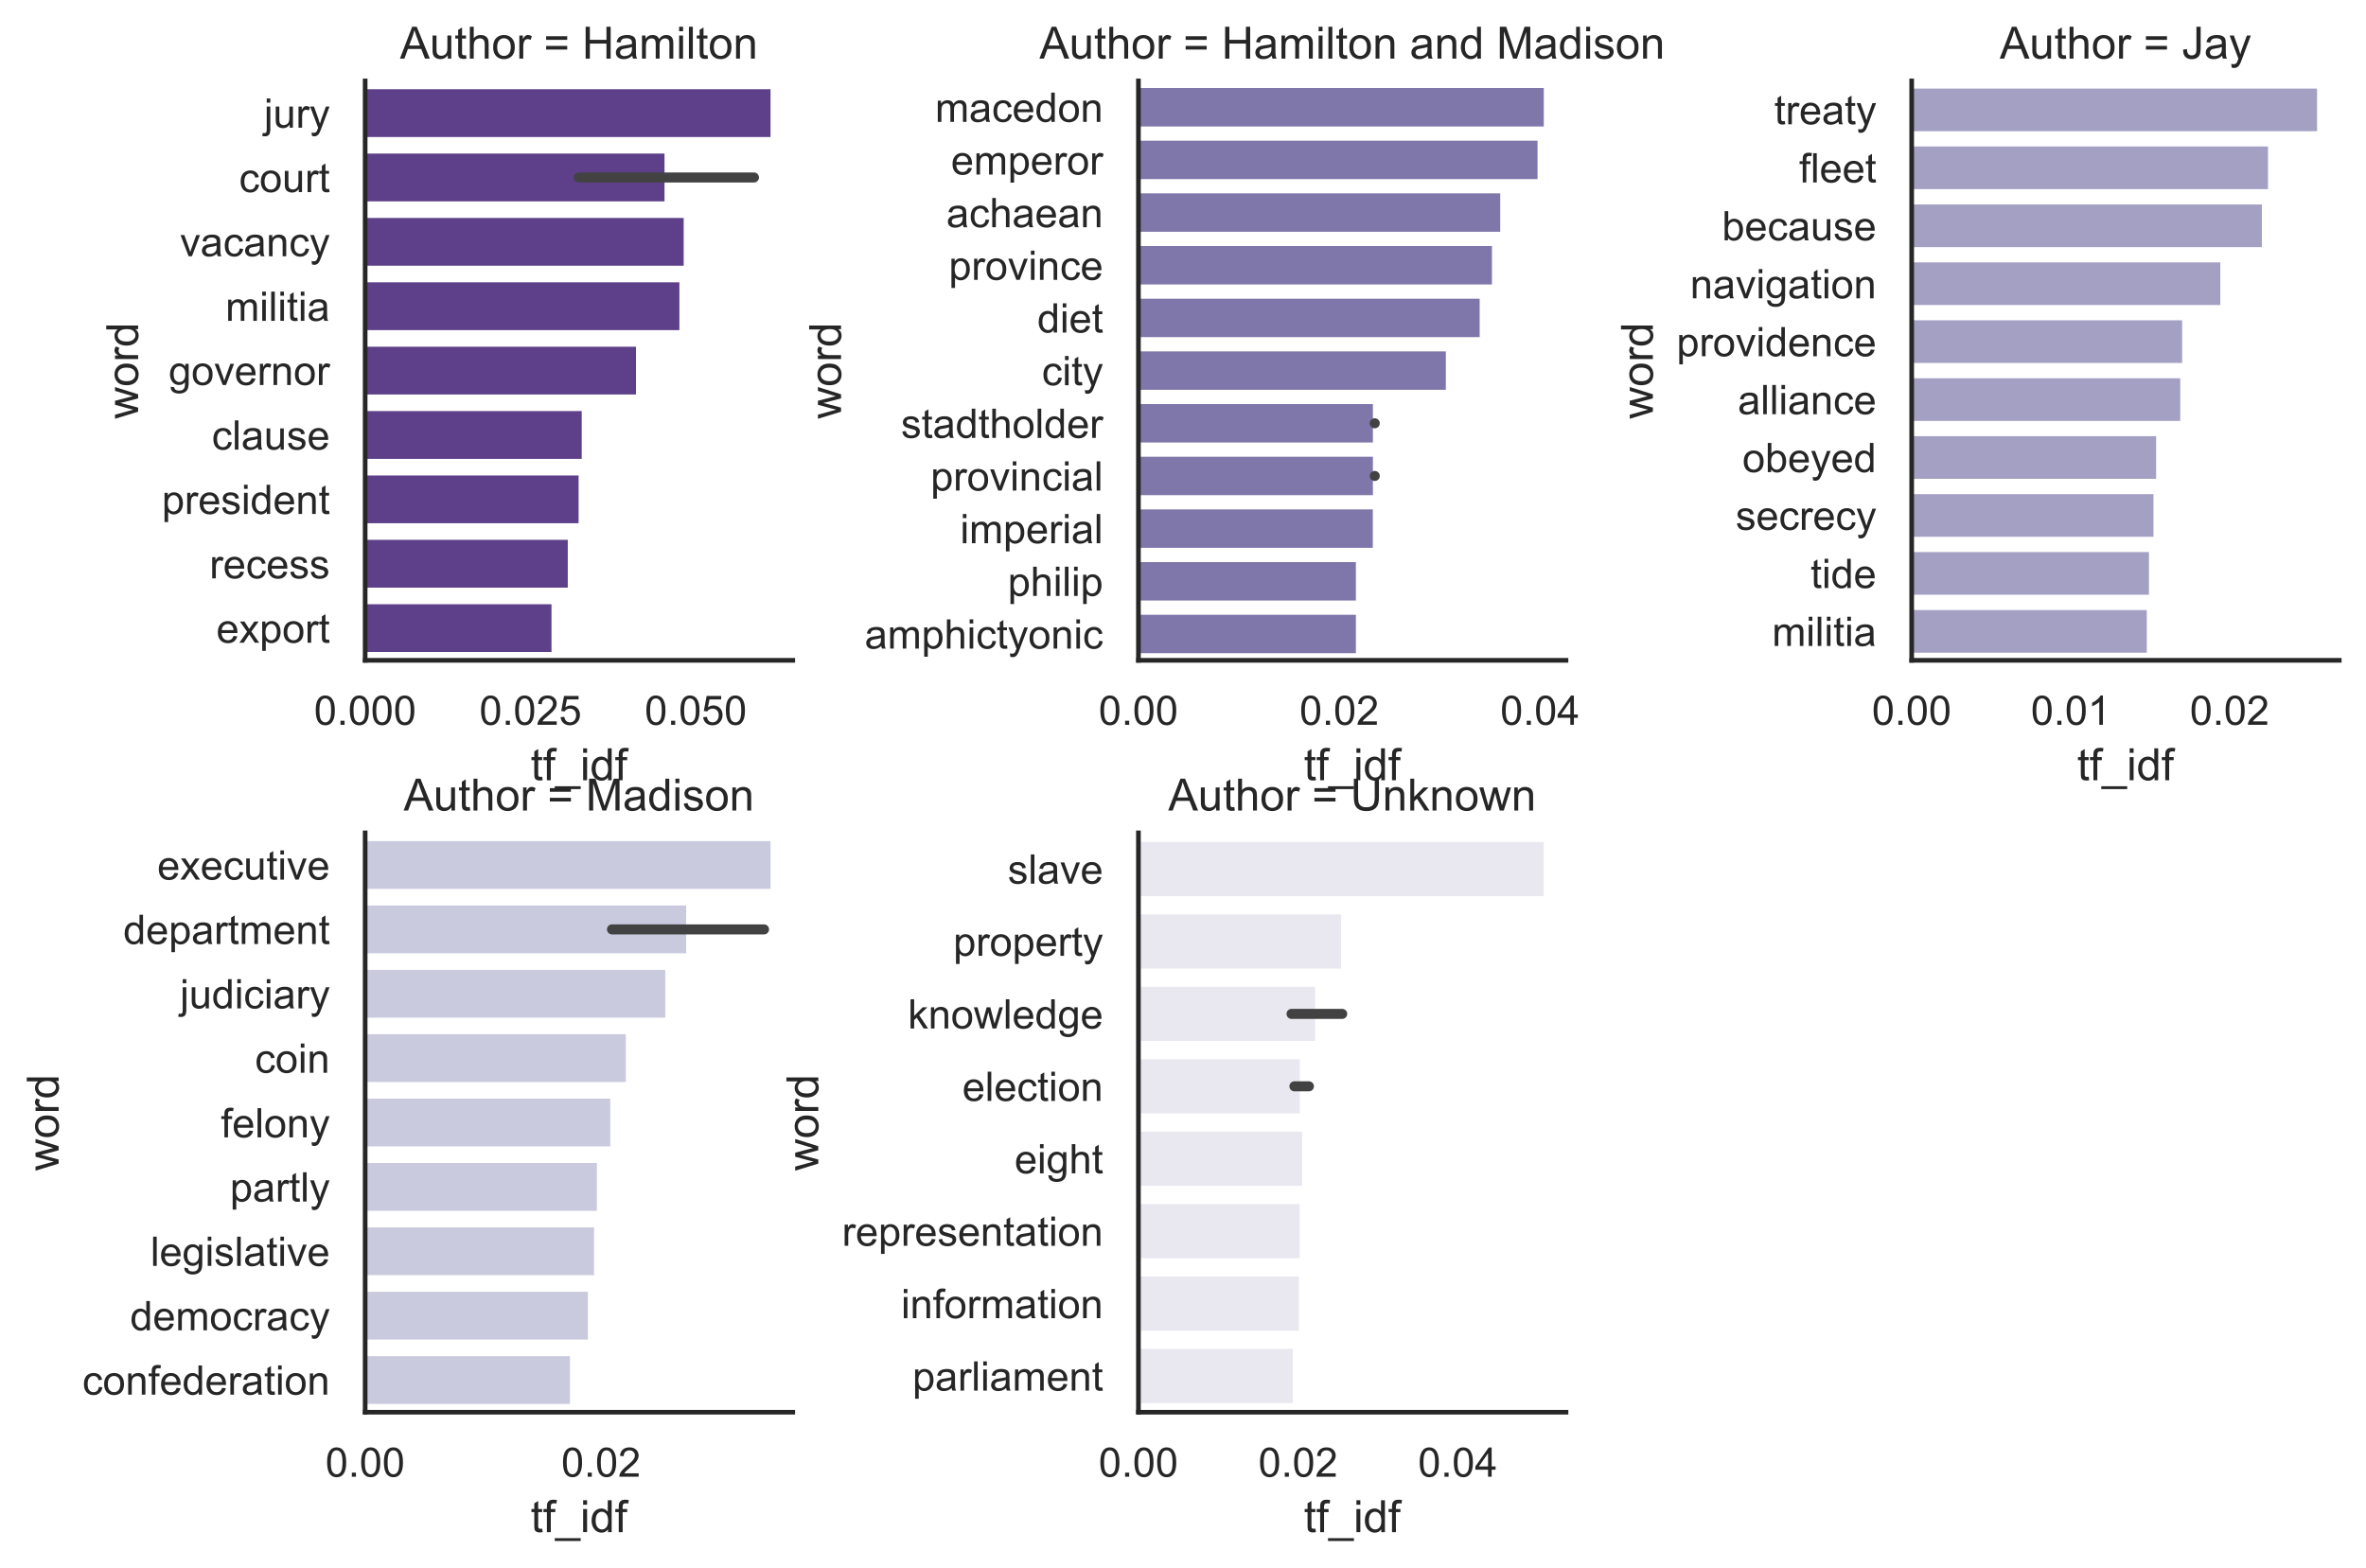 <?xml version="1.0" encoding="utf-8" standalone="no"?>
<!DOCTYPE svg PUBLIC "-//W3C//DTD SVG 1.1//EN"
  "http://www.w3.org/Graphics/SVG/1.1/DTD/svg11.dtd">
<!-- Created with matplotlib (https://matplotlib.org/) -->
<svg height="422.203pt" version="1.1" viewBox="0 0 637.109 422.203" width="637.109pt" xmlns="http://www.w3.org/2000/svg" xmlns:xlink="http://www.w3.org/1999/xlink">
 <defs>
  <style type="text/css">*{stroke-linecap:butt;stroke-linejoin:round;}</style>
 </defs>
 <g id="figure_1">
  <g id="patch_1">
   <path d="M 0 422.203 
L 637.109 422.203 
L 637.109 0 
L 0 0 
z
" style="fill:#ffffff;"/>
  </g>
  <g id="axes_1">
   <g id="patch_2">
    <path d="M 98.329 177.826 
L 213.466 177.826 
L 213.466 21.789 
L 98.329 21.789 
z
" style="fill:#ffffff;"/>
   </g>
   <g id="matplotlib.axis_1">
    <g id="xtick_1">
     <g id="text_1">
      <!-- 0.000 -->
      <g style="fill:#262626;" transform="translate(84.567 195.2)scale(0.11 -0.11)">
       <defs>
        <path d="M 4.156 35.297 
Q 4.156 48 6.766 55.734 
Q 9.375 63.484 14.516 67.672 
Q 19.672 71.875 27.484 71.875 
Q 33.25 71.875 37.594 69.547 
Q 41.938 67.234 44.766 62.859 
Q 47.609 58.5 49.219 52.219 
Q 50.828 45.953 50.828 35.297 
Q 50.828 22.703 48.234 14.969 
Q 45.656 7.234 40.5 3 
Q 35.359 -1.219 27.484 -1.219 
Q 17.141 -1.219 11.234 6.203 
Q 4.156 15.141 4.156 35.297 
z
M 13.188 35.297 
Q 13.188 17.672 17.312 11.828 
Q 21.438 6 27.484 6 
Q 33.547 6 37.672 11.859 
Q 41.797 17.719 41.797 35.297 
Q 41.797 52.984 37.672 58.781 
Q 33.547 64.594 27.391 64.594 
Q 21.344 64.594 17.719 59.469 
Q 13.188 52.938 13.188 35.297 
z
" id="ArialMT-48"/>
        <path d="M 9.078 0 
L 9.078 10.016 
L 19.094 10.016 
L 19.094 0 
z
" id="ArialMT-46"/>
       </defs>
       <use xlink:href="#ArialMT-48"/>
       <use x="55.615" xlink:href="#ArialMT-46"/>
       <use x="83.398" xlink:href="#ArialMT-48"/>
       <use x="139.014" xlink:href="#ArialMT-48"/>
       <use x="194.629" xlink:href="#ArialMT-48"/>
      </g>
     </g>
    </g>
    <g id="xtick_2">
     <g id="text_2">
      <!-- 0.025 -->
      <g style="fill:#262626;" transform="translate(129.083 195.2)scale(0.11 -0.11)">
       <defs>
        <path d="M 50.344 8.453 
L 50.344 0 
L 3.031 0 
Q 2.938 3.172 4.047 6.109 
Q 5.859 10.938 9.828 15.625 
Q 13.812 20.312 21.344 26.469 
Q 33.016 36.031 37.109 41.625 
Q 41.219 47.219 41.219 52.203 
Q 41.219 57.422 37.469 61 
Q 33.734 64.594 27.734 64.594 
Q 21.391 64.594 17.578 60.781 
Q 13.766 56.984 13.719 50.25 
L 4.688 51.172 
Q 5.609 61.281 11.656 66.578 
Q 17.719 71.875 27.938 71.875 
Q 38.234 71.875 44.234 66.156 
Q 50.25 60.453 50.25 52 
Q 50.25 47.703 48.484 43.547 
Q 46.734 39.406 42.656 34.812 
Q 38.578 30.219 29.109 22.219 
Q 21.188 15.578 18.938 13.203 
Q 16.703 10.844 15.234 8.453 
z
" id="ArialMT-50"/>
        <path d="M 4.156 18.75 
L 13.375 19.531 
Q 14.406 12.797 18.141 9.391 
Q 21.875 6 27.156 6 
Q 33.5 6 37.891 10.781 
Q 42.281 15.578 42.281 23.484 
Q 42.281 31 38.062 35.344 
Q 33.844 39.703 27 39.703 
Q 22.75 39.703 19.328 37.766 
Q 15.922 35.844 13.969 32.766 
L 5.719 33.844 
L 12.641 70.609 
L 48.25 70.609 
L 48.25 62.203 
L 19.672 62.203 
L 15.828 42.969 
Q 22.266 47.469 29.344 47.469 
Q 38.719 47.469 45.156 40.969 
Q 51.609 34.469 51.609 24.266 
Q 51.609 14.547 45.953 7.469 
Q 39.062 -1.219 27.156 -1.219 
Q 17.391 -1.219 11.203 4.25 
Q 5.031 9.719 4.156 18.75 
z
" id="ArialMT-53"/>
       </defs>
       <use xlink:href="#ArialMT-48"/>
       <use x="55.615" xlink:href="#ArialMT-46"/>
       <use x="83.398" xlink:href="#ArialMT-48"/>
       <use x="139.014" xlink:href="#ArialMT-50"/>
       <use x="194.629" xlink:href="#ArialMT-53"/>
      </g>
     </g>
    </g>
    <g id="xtick_3">
     <g id="text_3">
      <!-- 0.050 -->
      <g style="fill:#262626;" transform="translate(173.598 195.2)scale(0.11 -0.11)">
       <use xlink:href="#ArialMT-48"/>
       <use x="55.615" xlink:href="#ArialMT-46"/>
       <use x="83.398" xlink:href="#ArialMT-48"/>
       <use x="139.014" xlink:href="#ArialMT-53"/>
       <use x="194.629" xlink:href="#ArialMT-48"/>
      </g>
     </g>
    </g>
    <g id="text_4">
     <!-- tf_idf -->
     <g style="fill:#262626;" transform="translate(142.891 210.121)scale(0.12 -0.12)">
      <defs>
       <path d="M 25.781 7.859 
L 27.047 0.094 
Q 23.344 -0.688 20.406 -0.688 
Q 15.625 -0.688 12.984 0.828 
Q 10.359 2.344 9.281 4.812 
Q 8.203 7.281 8.203 15.188 
L 8.203 45.016 
L 1.766 45.016 
L 1.766 51.859 
L 8.203 51.859 
L 8.203 64.703 
L 16.938 69.969 
L 16.938 51.859 
L 25.781 51.859 
L 25.781 45.016 
L 16.938 45.016 
L 16.938 14.703 
Q 16.938 10.938 17.406 9.859 
Q 17.875 8.797 18.922 8.156 
Q 19.969 7.516 21.922 7.516 
Q 23.391 7.516 25.781 7.859 
z
" id="ArialMT-116"/>
       <path d="M 8.688 0 
L 8.688 45.016 
L 0.922 45.016 
L 0.922 51.859 
L 8.688 51.859 
L 8.688 57.375 
Q 8.688 62.594 9.625 65.141 
Q 10.891 68.562 14.078 70.672 
Q 17.281 72.797 23.047 72.797 
Q 26.766 72.797 31.25 71.922 
L 29.938 64.266 
Q 27.203 64.75 24.75 64.75 
Q 20.75 64.75 19.094 63.031 
Q 17.438 61.328 17.438 56.641 
L 17.438 51.859 
L 27.547 51.859 
L 27.547 45.016 
L 17.438 45.016 
L 17.438 0 
z
" id="ArialMT-102"/>
       <path d="M -1.516 -19.875 
L -1.516 -13.531 
L 56.734 -13.531 
L 56.734 -19.875 
z
" id="ArialMT-95"/>
       <path d="M 6.641 61.469 
L 6.641 71.578 
L 15.438 71.578 
L 15.438 61.469 
z
M 6.641 0 
L 6.641 51.859 
L 15.438 51.859 
L 15.438 0 
z
" id="ArialMT-105"/>
       <path d="M 40.234 0 
L 40.234 6.547 
Q 35.297 -1.172 25.734 -1.172 
Q 19.531 -1.172 14.328 2.25 
Q 9.125 5.672 6.266 11.797 
Q 3.422 17.922 3.422 25.875 
Q 3.422 33.641 6 39.969 
Q 8.594 46.297 13.766 49.656 
Q 18.953 53.031 25.344 53.031 
Q 30.031 53.031 33.688 51.047 
Q 37.359 49.078 39.656 45.906 
L 39.656 71.578 
L 48.391 71.578 
L 48.391 0 
z
M 12.453 25.875 
Q 12.453 15.922 16.641 10.984 
Q 20.844 6.062 26.562 6.062 
Q 32.328 6.062 36.344 10.766 
Q 40.375 15.484 40.375 25.141 
Q 40.375 35.797 36.266 40.766 
Q 32.172 45.75 26.172 45.75 
Q 20.312 45.75 16.375 40.969 
Q 12.453 36.188 12.453 25.875 
z
" id="ArialMT-100"/>
      </defs>
      <use xlink:href="#ArialMT-116"/>
      <use x="27.783" xlink:href="#ArialMT-102"/>
      <use x="55.566" xlink:href="#ArialMT-95"/>
      <use x="111.182" xlink:href="#ArialMT-105"/>
      <use x="133.398" xlink:href="#ArialMT-100"/>
      <use x="189.014" xlink:href="#ArialMT-102"/>
     </g>
    </g>
   </g>
   <g id="matplotlib.axis_2">
    <g id="ytick_1">
     <g id="text_5">
      <!-- jury -->
      <g style="fill:#262626;" transform="translate(71.105 34.395)scale(0.11 -0.11)">
       <defs>
        <path d="M 6.547 61.375 
L 6.547 71.578 
L 15.328 71.578 
L 15.328 61.375 
z
M -4.594 -20.125 
L -2.938 -12.641 
Q -0.297 -13.328 1.219 -13.328 
Q 3.906 -13.328 5.219 -11.547 
Q 6.547 -9.766 6.547 -2.641 
L 6.547 51.859 
L 15.328 51.859 
L 15.328 -2.828 
Q 15.328 -12.406 12.844 -16.156 
Q 9.672 -21.047 2.297 -21.047 
Q -1.266 -21.047 -4.594 -20.125 
z
" id="ArialMT-106"/>
        <path d="M 40.578 0 
L 40.578 7.625 
Q 34.516 -1.172 24.125 -1.172 
Q 19.531 -1.172 15.547 0.578 
Q 11.578 2.344 9.641 5 
Q 7.719 7.672 6.938 11.531 
Q 6.391 14.109 6.391 19.734 
L 6.391 51.859 
L 15.188 51.859 
L 15.188 23.094 
Q 15.188 16.219 15.719 13.812 
Q 16.547 10.359 19.234 8.375 
Q 21.922 6.391 25.875 6.391 
Q 29.828 6.391 33.297 8.422 
Q 36.766 10.453 38.203 13.938 
Q 39.656 17.438 39.656 24.078 
L 39.656 51.859 
L 48.438 51.859 
L 48.438 0 
z
" id="ArialMT-117"/>
        <path d="M 6.5 0 
L 6.5 51.859 
L 14.406 51.859 
L 14.406 44 
Q 17.438 49.516 20 51.266 
Q 22.562 53.031 25.641 53.031 
Q 30.078 53.031 34.672 50.203 
L 31.641 42.047 
Q 28.422 43.953 25.203 43.953 
Q 22.312 43.953 20.016 42.219 
Q 17.719 40.484 16.75 37.406 
Q 15.281 32.719 15.281 27.156 
L 15.281 0 
z
" id="ArialMT-114"/>
        <path d="M 6.203 -19.969 
L 5.219 -11.719 
Q 8.109 -12.5 10.25 -12.5 
Q 13.188 -12.5 14.938 -11.516 
Q 16.703 -10.547 17.828 -8.797 
Q 18.656 -7.469 20.516 -2.25 
Q 20.75 -1.516 21.297 -0.094 
L 1.609 51.859 
L 11.078 51.859 
L 21.875 21.828 
Q 23.969 16.109 25.641 9.812 
Q 27.156 15.875 29.25 21.625 
L 40.328 51.859 
L 49.125 51.859 
L 29.391 -0.875 
Q 26.219 -9.422 24.469 -12.641 
Q 22.125 -17 19.094 -19.016 
Q 16.062 -21.047 11.859 -21.047 
Q 9.328 -21.047 6.203 -19.969 
z
" id="ArialMT-121"/>
       </defs>
       <use xlink:href="#ArialMT-106"/>
       <use x="22.217" xlink:href="#ArialMT-117"/>
       <use x="77.832" xlink:href="#ArialMT-114"/>
       <use x="111.133" xlink:href="#ArialMT-121"/>
      </g>
     </g>
    </g>
    <g id="ytick_2">
     <g id="text_6">
      <!-- court -->
      <g style="fill:#262626;" transform="translate(64.377 51.732)scale(0.11 -0.11)">
       <defs>
        <path d="M 40.438 19 
L 49.078 17.875 
Q 47.656 8.938 41.812 3.875 
Q 35.984 -1.172 27.484 -1.172 
Q 16.844 -1.172 10.375 5.781 
Q 3.906 12.75 3.906 25.734 
Q 3.906 34.125 6.688 40.422 
Q 9.469 46.734 15.156 49.875 
Q 20.844 53.031 27.547 53.031 
Q 35.984 53.031 41.359 48.75 
Q 46.734 44.484 48.25 36.625 
L 39.703 35.297 
Q 38.484 40.531 35.375 43.156 
Q 32.281 45.797 27.875 45.797 
Q 21.234 45.797 17.078 41.031 
Q 12.938 36.281 12.938 25.984 
Q 12.938 15.531 16.938 10.797 
Q 20.953 6.062 27.391 6.062 
Q 32.562 6.062 36.031 9.234 
Q 39.5 12.406 40.438 19 
z
" id="ArialMT-99"/>
        <path d="M 3.328 25.922 
Q 3.328 40.328 11.328 47.266 
Q 18.016 53.031 27.641 53.031 
Q 38.328 53.031 45.109 46.016 
Q 51.906 39.016 51.906 26.656 
Q 51.906 16.656 48.906 10.906 
Q 45.906 5.172 40.156 2 
Q 34.422 -1.172 27.641 -1.172 
Q 16.75 -1.172 10.031 5.812 
Q 3.328 12.797 3.328 25.922 
z
M 12.359 25.922 
Q 12.359 15.969 16.703 11.016 
Q 21.047 6.062 27.641 6.062 
Q 34.188 6.062 38.531 11.031 
Q 42.875 16.016 42.875 26.219 
Q 42.875 35.844 38.5 40.797 
Q 34.125 45.75 27.641 45.75 
Q 21.047 45.75 16.703 40.812 
Q 12.359 35.891 12.359 25.922 
z
" id="ArialMT-111"/>
       </defs>
       <use xlink:href="#ArialMT-99"/>
       <use x="50" xlink:href="#ArialMT-111"/>
       <use x="105.615" xlink:href="#ArialMT-117"/>
       <use x="161.23" xlink:href="#ArialMT-114"/>
       <use x="194.531" xlink:href="#ArialMT-116"/>
      </g>
     </g>
    </g>
    <g id="ytick_3">
     <g id="text_7">
      <!-- vacancy -->
      <g style="fill:#262626;" transform="translate(48.478 69.005)scale(0.11 -0.11)">
       <defs>
        <path d="M 21 0 
L 1.266 51.859 
L 10.547 51.859 
L 21.688 20.797 
Q 23.484 15.766 25 10.359 
Q 26.172 14.453 28.266 20.219 
L 39.797 51.859 
L 48.828 51.859 
L 29.203 0 
z
" id="ArialMT-118"/>
        <path d="M 40.438 6.391 
Q 35.547 2.25 31.031 0.531 
Q 26.516 -1.172 21.344 -1.172 
Q 12.797 -1.172 8.203 3 
Q 3.609 7.172 3.609 13.672 
Q 3.609 17.484 5.344 20.625 
Q 7.078 23.781 9.891 25.688 
Q 12.703 27.594 16.219 28.562 
Q 18.797 29.25 24.031 29.891 
Q 34.672 31.156 39.703 32.906 
Q 39.75 34.719 39.75 35.203 
Q 39.75 40.578 37.25 42.781 
Q 33.891 45.75 27.25 45.75 
Q 21.047 45.75 18.094 43.578 
Q 15.141 41.406 13.719 35.891 
L 5.125 37.062 
Q 6.297 42.578 8.984 45.969 
Q 11.672 49.359 16.75 51.188 
Q 21.828 53.031 28.516 53.031 
Q 35.156 53.031 39.297 51.469 
Q 43.453 49.906 45.406 47.531 
Q 47.359 45.172 48.141 41.547 
Q 48.578 39.312 48.578 33.453 
L 48.578 21.734 
Q 48.578 9.469 49.141 6.219 
Q 49.703 2.984 51.375 0 
L 42.188 0 
Q 40.828 2.734 40.438 6.391 
z
M 39.703 26.031 
Q 34.906 24.078 25.344 22.703 
Q 19.922 21.922 17.672 20.938 
Q 15.438 19.969 14.203 18.094 
Q 12.984 16.219 12.984 13.922 
Q 12.984 10.406 15.641 8.062 
Q 18.312 5.719 23.438 5.719 
Q 28.516 5.719 32.469 7.938 
Q 36.422 10.156 38.281 14.016 
Q 39.703 17 39.703 22.797 
z
" id="ArialMT-97"/>
        <path d="M 6.594 0 
L 6.594 51.859 
L 14.5 51.859 
L 14.5 44.484 
Q 20.219 53.031 31 53.031 
Q 35.688 53.031 39.625 51.344 
Q 43.562 49.656 45.516 46.922 
Q 47.469 44.188 48.25 40.438 
Q 48.734 37.984 48.734 31.891 
L 48.734 0 
L 39.938 0 
L 39.938 31.547 
Q 39.938 36.922 38.906 39.578 
Q 37.891 42.234 35.281 43.812 
Q 32.672 45.406 29.156 45.406 
Q 23.531 45.406 19.453 41.844 
Q 15.375 38.281 15.375 28.328 
L 15.375 0 
z
" id="ArialMT-110"/>
       </defs>
       <use xlink:href="#ArialMT-118"/>
       <use x="50" xlink:href="#ArialMT-97"/>
       <use x="105.615" xlink:href="#ArialMT-99"/>
       <use x="155.615" xlink:href="#ArialMT-97"/>
       <use x="211.23" xlink:href="#ArialMT-110"/>
       <use x="266.846" xlink:href="#ArialMT-99"/>
       <use x="316.846" xlink:href="#ArialMT-121"/>
      </g>
     </g>
    </g>
    <g id="ytick_4">
     <g id="text_8">
      <!-- militia -->
      <g style="fill:#262626;" transform="translate(60.717 86.407)scale(0.11 -0.11)">
       <defs>
        <path d="M 6.594 0 
L 6.594 51.859 
L 14.453 51.859 
L 14.453 44.578 
Q 16.891 48.391 20.938 50.703 
Q 25 53.031 30.172 53.031 
Q 35.938 53.031 39.625 50.641 
Q 43.312 48.25 44.828 43.953 
Q 50.984 53.031 60.844 53.031 
Q 68.562 53.031 72.703 48.75 
Q 76.859 44.484 76.859 35.594 
L 76.859 0 
L 68.109 0 
L 68.109 32.672 
Q 68.109 37.938 67.25 40.25 
Q 66.406 42.578 64.156 43.984 
Q 61.922 45.406 58.891 45.406 
Q 53.422 45.406 49.797 41.766 
Q 46.188 38.141 46.188 30.125 
L 46.188 0 
L 37.406 0 
L 37.406 33.688 
Q 37.406 39.547 35.25 42.469 
Q 33.109 45.406 28.219 45.406 
Q 24.516 45.406 21.359 43.453 
Q 18.219 41.5 16.797 37.734 
Q 15.375 33.984 15.375 26.906 
L 15.375 0 
z
" id="ArialMT-109"/>
        <path d="M 6.391 0 
L 6.391 71.578 
L 15.188 71.578 
L 15.188 0 
z
" id="ArialMT-108"/>
       </defs>
       <use xlink:href="#ArialMT-109"/>
       <use x="83.301" xlink:href="#ArialMT-105"/>
       <use x="105.518" xlink:href="#ArialMT-108"/>
       <use x="127.734" xlink:href="#ArialMT-105"/>
       <use x="149.951" xlink:href="#ArialMT-116"/>
       <use x="177.734" xlink:href="#ArialMT-105"/>
       <use x="199.951" xlink:href="#ArialMT-97"/>
      </g>
     </g>
    </g>
    <g id="ytick_5">
     <g id="text_9">
      <!-- governor -->
      <g style="fill:#262626;" transform="translate(45.419 103.68)scale(0.11 -0.11)">
       <defs>
        <path d="M 4.984 -4.297 
L 13.531 -5.562 
Q 14.062 -9.516 16.5 -11.328 
Q 19.781 -13.766 25.438 -13.766 
Q 31.547 -13.766 34.859 -11.328 
Q 38.188 -8.891 39.359 -4.5 
Q 40.047 -1.812 39.984 6.781 
Q 34.234 0 25.641 0 
Q 14.938 0 9.078 7.719 
Q 3.219 15.438 3.219 26.219 
Q 3.219 33.641 5.906 39.906 
Q 8.594 46.188 13.688 49.609 
Q 18.797 53.031 25.688 53.031 
Q 34.859 53.031 40.828 45.609 
L 40.828 51.859 
L 48.922 51.859 
L 48.922 7.031 
Q 48.922 -5.078 46.453 -10.125 
Q 44 -15.188 38.641 -18.109 
Q 33.297 -21.047 25.484 -21.047 
Q 16.219 -21.047 10.5 -16.875 
Q 4.781 -12.703 4.984 -4.297 
z
M 12.25 26.859 
Q 12.25 16.656 16.297 11.969 
Q 20.359 7.281 26.469 7.281 
Q 32.516 7.281 36.609 11.938 
Q 40.719 16.609 40.719 26.562 
Q 40.719 36.078 36.5 40.906 
Q 32.281 45.75 26.312 45.75 
Q 20.453 45.75 16.344 40.984 
Q 12.25 36.234 12.25 26.859 
z
" id="ArialMT-103"/>
        <path d="M 42.094 16.703 
L 51.172 15.578 
Q 49.031 7.625 43.219 3.219 
Q 37.406 -1.172 28.375 -1.172 
Q 17 -1.172 10.328 5.828 
Q 3.656 12.844 3.656 25.484 
Q 3.656 38.578 10.391 45.797 
Q 17.141 53.031 27.875 53.031 
Q 38.281 53.031 44.875 45.953 
Q 51.469 38.875 51.469 26.031 
Q 51.469 25.25 51.422 23.688 
L 12.75 23.688 
Q 13.234 15.141 17.578 10.594 
Q 21.922 6.062 28.422 6.062 
Q 33.25 6.062 36.672 8.594 
Q 40.094 11.141 42.094 16.703 
z
M 13.234 30.906 
L 42.188 30.906 
Q 41.609 37.453 38.875 40.719 
Q 34.672 45.797 27.984 45.797 
Q 21.922 45.797 17.797 41.75 
Q 13.672 37.703 13.234 30.906 
z
" id="ArialMT-101"/>
       </defs>
       <use xlink:href="#ArialMT-103"/>
       <use x="55.615" xlink:href="#ArialMT-111"/>
       <use x="111.23" xlink:href="#ArialMT-118"/>
       <use x="161.23" xlink:href="#ArialMT-101"/>
       <use x="216.846" xlink:href="#ArialMT-114"/>
       <use x="250.146" xlink:href="#ArialMT-110"/>
       <use x="305.762" xlink:href="#ArialMT-111"/>
       <use x="361.377" xlink:href="#ArialMT-114"/>
      </g>
     </g>
    </g>
    <g id="ytick_6">
     <g id="text_10">
      <!-- clause -->
      <g style="fill:#262626;" transform="translate(57.034 121.082)scale(0.11 -0.11)">
       <defs>
        <path d="M 3.078 15.484 
L 11.766 16.844 
Q 12.5 11.625 15.844 8.844 
Q 19.188 6.062 25.203 6.062 
Q 31.25 6.062 34.172 8.516 
Q 37.109 10.984 37.109 14.312 
Q 37.109 17.281 34.516 19 
Q 32.719 20.172 25.531 21.969 
Q 15.875 24.422 12.141 26.203 
Q 8.406 27.984 6.469 31.125 
Q 4.547 34.281 4.547 38.094 
Q 4.547 41.547 6.125 44.5 
Q 7.719 47.469 10.453 49.422 
Q 12.5 50.922 16.031 51.969 
Q 19.578 53.031 23.641 53.031 
Q 29.734 53.031 34.344 51.266 
Q 38.969 49.516 41.156 46.5 
Q 43.359 43.5 44.188 38.484 
L 35.594 37.312 
Q 35.016 41.312 32.203 43.547 
Q 29.391 45.797 24.266 45.797 
Q 18.219 45.797 15.625 43.797 
Q 13.031 41.797 13.031 39.109 
Q 13.031 37.406 14.109 36.031 
Q 15.188 34.625 17.484 33.688 
Q 18.797 33.203 25.25 31.453 
Q 34.578 28.953 38.25 27.359 
Q 41.938 25.781 44.031 22.75 
Q 46.141 19.734 46.141 15.234 
Q 46.141 10.844 43.578 6.953 
Q 41.016 3.078 36.172 0.953 
Q 31.344 -1.172 25.25 -1.172 
Q 15.141 -1.172 9.844 3.031 
Q 4.547 7.234 3.078 15.484 
z
" id="ArialMT-115"/>
       </defs>
       <use xlink:href="#ArialMT-99"/>
       <use x="50" xlink:href="#ArialMT-108"/>
       <use x="72.217" xlink:href="#ArialMT-97"/>
       <use x="127.832" xlink:href="#ArialMT-117"/>
       <use x="183.447" xlink:href="#ArialMT-115"/>
       <use x="233.447" xlink:href="#ArialMT-101"/>
      </g>
     </g>
    </g>
    <g id="ytick_7">
     <g id="text_11">
      <!-- president -->
      <g style="fill:#262626;" transform="translate(43.581 138.419)scale(0.11 -0.11)">
       <defs>
        <path d="M 6.594 -19.875 
L 6.594 51.859 
L 14.594 51.859 
L 14.594 45.125 
Q 17.438 49.078 21 51.047 
Q 24.562 53.031 29.641 53.031 
Q 36.281 53.031 41.359 49.609 
Q 46.438 46.188 49.016 39.953 
Q 51.609 33.734 51.609 26.312 
Q 51.609 18.359 48.75 11.984 
Q 45.906 5.609 40.453 2.219 
Q 35.016 -1.172 29 -1.172 
Q 24.609 -1.172 21.109 0.688 
Q 17.625 2.547 15.375 5.375 
L 15.375 -19.875 
z
M 14.547 25.641 
Q 14.547 15.625 18.594 10.844 
Q 22.656 6.062 28.422 6.062 
Q 34.281 6.062 38.453 11.016 
Q 42.625 15.969 42.625 26.375 
Q 42.625 36.281 38.547 41.203 
Q 34.469 46.141 28.812 46.141 
Q 23.188 46.141 18.859 40.891 
Q 14.547 35.641 14.547 25.641 
z
" id="ArialMT-112"/>
       </defs>
       <use xlink:href="#ArialMT-112"/>
       <use x="55.615" xlink:href="#ArialMT-114"/>
       <use x="88.916" xlink:href="#ArialMT-101"/>
       <use x="144.531" xlink:href="#ArialMT-115"/>
       <use x="194.531" xlink:href="#ArialMT-105"/>
       <use x="216.748" xlink:href="#ArialMT-100"/>
       <use x="272.363" xlink:href="#ArialMT-101"/>
       <use x="327.979" xlink:href="#ArialMT-110"/>
       <use x="383.594" xlink:href="#ArialMT-116"/>
      </g>
     </g>
    </g>
    <g id="ytick_8">
     <g id="text_12">
      <!-- recess -->
      <g style="fill:#262626;" transform="translate(56.432 155.757)scale(0.11 -0.11)">
       <use xlink:href="#ArialMT-114"/>
       <use x="33.301" xlink:href="#ArialMT-101"/>
       <use x="88.916" xlink:href="#ArialMT-99"/>
       <use x="138.916" xlink:href="#ArialMT-101"/>
       <use x="194.531" xlink:href="#ArialMT-115"/>
       <use x="244.531" xlink:href="#ArialMT-115"/>
      </g>
     </g>
    </g>
    <g id="ytick_9">
     <g id="text_13">
      <!-- export -->
      <g style="fill:#262626;" transform="translate(58.26 173.094)scale(0.11 -0.11)">
       <defs>
        <path d="M 0.734 0 
L 19.672 26.953 
L 2.156 51.859 
L 13.141 51.859 
L 21.094 39.703 
Q 23.344 36.234 24.703 33.891 
Q 26.859 37.109 28.656 39.594 
L 37.406 51.859 
L 47.906 51.859 
L 29.984 27.438 
L 49.266 0 
L 38.484 0 
L 27.828 16.109 
L 25 20.453 
L 11.375 0 
z
" id="ArialMT-120"/>
       </defs>
       <use xlink:href="#ArialMT-101"/>
       <use x="55.615" xlink:href="#ArialMT-120"/>
       <use x="105.615" xlink:href="#ArialMT-112"/>
       <use x="161.23" xlink:href="#ArialMT-111"/>
       <use x="216.846" xlink:href="#ArialMT-114"/>
       <use x="250.146" xlink:href="#ArialMT-116"/>
      </g>
     </g>
    </g>
    <g id="text_14">
     <!-- word -->
     <g style="fill:#262626;" transform="translate(37.196 112.812)rotate(-90)scale(0.12 -0.12)">
      <defs>
       <path d="M 16.156 0 
L 0.297 51.859 
L 9.375 51.859 
L 17.625 21.922 
L 20.703 10.797 
Q 20.906 11.625 23.391 21.484 
L 31.641 51.859 
L 40.672 51.859 
L 48.438 21.781 
L 51.031 11.859 
L 54 21.875 
L 62.891 51.859 
L 71.438 51.859 
L 55.219 0 
L 46.094 0 
L 37.844 31.062 
L 35.844 39.891 
L 25.344 0 
z
" id="ArialMT-119"/>
      </defs>
      <use xlink:href="#ArialMT-119"/>
      <use x="72.217" xlink:href="#ArialMT-111"/>
      <use x="127.832" xlink:href="#ArialMT-114"/>
      <use x="161.133" xlink:href="#ArialMT-100"/>
     </g>
    </g>
   </g>
   <g id="patch_3">
    <path clip-path="url(#p77f1f53f69)" d="M 98.329 23.523 
L 207.983 23.523 
L 207.983 37.393 
L 98.329 37.393 
z
" style="fill:#5d4089;stroke:#ffffff;stroke-linejoin:miter;"/>
   </g>
   <g id="patch_4">
    <path clip-path="url(#p77f1f53f69)" d="M 98.329 40.861 
L 179.439 40.861 
L 179.439 54.73 
L 98.329 54.73 
z
" style="fill:#5d4089;stroke:#ffffff;stroke-linejoin:miter;"/>
   </g>
   <g id="patch_5">
    <path clip-path="url(#p77f1f53f69)" d="M 98.329 58.198 
L 184.599 58.198 
L 184.599 72.068 
L 98.329 72.068 
z
" style="fill:#5d4089;stroke:#ffffff;stroke-linejoin:miter;"/>
   </g>
   <g id="patch_6">
    <path clip-path="url(#p77f1f53f69)" d="M 98.329 75.535 
L 183.446 75.535 
L 183.446 89.405 
L 98.329 89.405 
z
" style="fill:#5d4089;stroke:#ffffff;stroke-linejoin:miter;"/>
   </g>
   <g id="patch_7">
    <path clip-path="url(#p77f1f53f69)" d="M 98.329 92.873 
L 171.76 92.873 
L 171.76 106.743 
L 98.329 106.743 
z
" style="fill:#5d4089;stroke:#ffffff;stroke-linejoin:miter;"/>
   </g>
   <g id="patch_8">
    <path clip-path="url(#p77f1f53f69)" d="M 98.329 110.21 
L 157.142 110.21 
L 157.142 124.08 
L 98.329 124.08 
z
" style="fill:#5d4089;stroke:#ffffff;stroke-linejoin:miter;"/>
   </g>
   <g id="patch_9">
    <path clip-path="url(#p77f1f53f69)" d="M 98.329 127.547 
L 156.301 127.547 
L 156.301 141.417 
L 98.329 141.417 
z
" style="fill:#5d4089;stroke:#ffffff;stroke-linejoin:miter;"/>
   </g>
   <g id="patch_10">
    <path clip-path="url(#p77f1f53f69)" d="M 98.329 144.885 
L 153.39 144.885 
L 153.39 158.755 
L 98.329 158.755 
z
" style="fill:#5d4089;stroke:#ffffff;stroke-linejoin:miter;"/>
   </g>
   <g id="patch_11">
    <path clip-path="url(#p77f1f53f69)" d="M 98.329 162.222 
L 149.006 162.222 
L 149.006 176.092 
L 98.329 176.092 
z
" style="fill:#5d4089;stroke:#ffffff;stroke-linejoin:miter;"/>
   </g>
   <g id="line2d_1">
    <path clip-path="url(#p77f1f53f69)" d="M 0 0 
" style="fill:none;stroke:#424242;stroke-linecap:round;stroke-width:2.7;"/>
   </g>
   <g id="line2d_2">
    <path clip-path="url(#p77f1f53f69)" d="M 155.855 47.795 
L 203.023 47.795 
" style="fill:none;stroke:#424242;stroke-linecap:round;stroke-width:2.7;"/>
   </g>
   <g id="line2d_3">
    <path clip-path="url(#p77f1f53f69)" d="M 0 0 
" style="fill:none;stroke:#424242;stroke-linecap:round;stroke-width:2.7;"/>
   </g>
   <g id="line2d_4">
    <path clip-path="url(#p77f1f53f69)" d="M 0 0 
" style="fill:none;stroke:#424242;stroke-linecap:round;stroke-width:2.7;"/>
   </g>
   <g id="line2d_5">
    <path clip-path="url(#p77f1f53f69)" d="M 0 0 
" style="fill:none;stroke:#424242;stroke-linecap:round;stroke-width:2.7;"/>
   </g>
   <g id="line2d_6">
    <path clip-path="url(#p77f1f53f69)" d="M 0 0 
" style="fill:none;stroke:#424242;stroke-linecap:round;stroke-width:2.7;"/>
   </g>
   <g id="line2d_7">
    <path clip-path="url(#p77f1f53f69)" d="M 0 0 
" style="fill:none;stroke:#424242;stroke-linecap:round;stroke-width:2.7;"/>
   </g>
   <g id="line2d_8">
    <path clip-path="url(#p77f1f53f69)" d="M 0 0 
" style="fill:none;stroke:#424242;stroke-linecap:round;stroke-width:2.7;"/>
   </g>
   <g id="line2d_9">
    <path clip-path="url(#p77f1f53f69)" d="M 0 0 
" style="fill:none;stroke:#424242;stroke-linecap:round;stroke-width:2.7;"/>
   </g>
   <g id="patch_12">
    <path d="M 98.329 177.826 
L 98.329 21.789 
" style="fill:none;stroke:#262626;stroke-linecap:square;stroke-linejoin:miter;stroke-width:1.25;"/>
   </g>
   <g id="patch_13">
    <path d="M 98.329 177.826 
L 213.466 177.826 
" style="fill:none;stroke:#262626;stroke-linecap:square;stroke-linejoin:miter;stroke-width:1.25;"/>
   </g>
   <g id="text_15">
    <!-- Author = Hamilton -->
    <g style="fill:#262626;" transform="translate(107.709 15.789)scale(0.12 -0.12)">
     <defs>
      <path d="M -0.141 0 
L 27.344 71.578 
L 37.547 71.578 
L 66.844 0 
L 56.062 0 
L 47.703 21.688 
L 17.781 21.688 
L 9.906 0 
z
M 20.516 29.391 
L 44.781 29.391 
L 37.312 49.219 
Q 33.891 58.25 32.234 64.062 
Q 30.859 57.172 28.375 50.391 
z
" id="ArialMT-65"/>
      <path d="M 6.594 0 
L 6.594 71.578 
L 15.375 71.578 
L 15.375 45.906 
Q 21.531 53.031 30.906 53.031 
Q 36.672 53.031 40.922 50.75 
Q 45.172 48.484 47 44.484 
Q 48.828 40.484 48.828 32.859 
L 48.828 0 
L 40.047 0 
L 40.047 32.859 
Q 40.047 39.453 37.188 42.453 
Q 34.328 45.453 29.109 45.453 
Q 25.203 45.453 21.75 43.422 
Q 18.312 41.406 16.844 37.938 
Q 15.375 34.469 15.375 28.375 
L 15.375 0 
z
" id="ArialMT-104"/>
      <path id="ArialMT-32"/>
      <path d="M 52.828 42.094 
L 5.562 42.094 
L 5.562 50.297 
L 52.828 50.297 
z
M 52.828 20.359 
L 5.562 20.359 
L 5.562 28.562 
L 52.828 28.562 
z
" id="ArialMT-61"/>
      <path d="M 8.016 0 
L 8.016 71.578 
L 17.484 71.578 
L 17.484 42.188 
L 54.688 42.188 
L 54.688 71.578 
L 64.156 71.578 
L 64.156 0 
L 54.688 0 
L 54.688 33.734 
L 17.484 33.734 
L 17.484 0 
z
" id="ArialMT-72"/>
     </defs>
     <use xlink:href="#ArialMT-65"/>
     <use x="66.699" xlink:href="#ArialMT-117"/>
     <use x="122.314" xlink:href="#ArialMT-116"/>
     <use x="150.098" xlink:href="#ArialMT-104"/>
     <use x="205.713" xlink:href="#ArialMT-111"/>
     <use x="261.328" xlink:href="#ArialMT-114"/>
     <use x="294.629" xlink:href="#ArialMT-32"/>
     <use x="322.412" xlink:href="#ArialMT-61"/>
     <use x="380.811" xlink:href="#ArialMT-32"/>
     <use x="408.594" xlink:href="#ArialMT-72"/>
     <use x="480.811" xlink:href="#ArialMT-97"/>
     <use x="536.426" xlink:href="#ArialMT-109"/>
     <use x="619.727" xlink:href="#ArialMT-105"/>
     <use x="641.943" xlink:href="#ArialMT-108"/>
     <use x="664.16" xlink:href="#ArialMT-116"/>
     <use x="691.943" xlink:href="#ArialMT-111"/>
     <use x="747.559" xlink:href="#ArialMT-110"/>
    </g>
   </g>
  </g>
  <g id="axes_2">
   <g id="patch_14">
    <path d="M 306.551 177.826 
L 421.688 177.826 
L 421.688 21.789 
L 306.551 21.789 
z
" style="fill:#ffffff;"/>
   </g>
   <g id="matplotlib.axis_3">
    <g id="xtick_4">
     <g id="text_16">
      <!-- 0.00 -->
      <g style="fill:#262626;" transform="translate(295.847 195.2)scale(0.11 -0.11)">
       <use xlink:href="#ArialMT-48"/>
       <use x="55.615" xlink:href="#ArialMT-46"/>
       <use x="83.398" xlink:href="#ArialMT-48"/>
       <use x="139.014" xlink:href="#ArialMT-48"/>
      </g>
     </g>
    </g>
    <g id="xtick_5">
     <g id="text_17">
      <!-- 0.02 -->
      <g style="fill:#262626;" transform="translate(349.924 195.2)scale(0.11 -0.11)">
       <use xlink:href="#ArialMT-48"/>
       <use x="55.615" xlink:href="#ArialMT-46"/>
       <use x="83.398" xlink:href="#ArialMT-48"/>
       <use x="139.014" xlink:href="#ArialMT-50"/>
      </g>
     </g>
    </g>
    <g id="xtick_6">
     <g id="text_18">
      <!-- 0.04 -->
      <g style="fill:#262626;" transform="translate(404 195.2)scale(0.11 -0.11)">
       <defs>
        <path d="M 32.328 0 
L 32.328 17.141 
L 1.266 17.141 
L 1.266 25.203 
L 33.938 71.578 
L 41.109 71.578 
L 41.109 25.203 
L 50.781 25.203 
L 50.781 17.141 
L 41.109 17.141 
L 41.109 0 
z
M 32.328 25.203 
L 32.328 57.469 
L 9.906 25.203 
z
" id="ArialMT-52"/>
       </defs>
       <use xlink:href="#ArialMT-48"/>
       <use x="55.615" xlink:href="#ArialMT-46"/>
       <use x="83.398" xlink:href="#ArialMT-48"/>
       <use x="139.014" xlink:href="#ArialMT-52"/>
      </g>
     </g>
    </g>
    <g id="text_19">
     <!-- tf_idf -->
     <g style="fill:#262626;" transform="translate(351.112 210.121)scale(0.12 -0.12)">
      <use xlink:href="#ArialMT-116"/>
      <use x="27.783" xlink:href="#ArialMT-102"/>
      <use x="55.566" xlink:href="#ArialMT-95"/>
      <use x="111.182" xlink:href="#ArialMT-105"/>
      <use x="133.398" xlink:href="#ArialMT-100"/>
      <use x="189.014" xlink:href="#ArialMT-102"/>
     </g>
    </g>
   </g>
   <g id="matplotlib.axis_4">
    <g id="ytick_10">
     <g id="text_20">
      <!-- macedon -->
      <g style="fill:#262626;" transform="translate(251.803 32.819)scale(0.11 -0.11)">
       <use xlink:href="#ArialMT-109"/>
       <use x="83.301" xlink:href="#ArialMT-97"/>
       <use x="138.916" xlink:href="#ArialMT-99"/>
       <use x="188.916" xlink:href="#ArialMT-101"/>
       <use x="244.531" xlink:href="#ArialMT-100"/>
       <use x="300.146" xlink:href="#ArialMT-111"/>
       <use x="355.762" xlink:href="#ArialMT-110"/>
      </g>
     </g>
    </g>
    <g id="ytick_11">
     <g id="text_21">
      <!-- emperor -->
      <g style="fill:#262626;" transform="translate(256.095 47.004)scale(0.11 -0.11)">
       <use xlink:href="#ArialMT-101"/>
       <use x="55.615" xlink:href="#ArialMT-109"/>
       <use x="138.916" xlink:href="#ArialMT-112"/>
       <use x="194.531" xlink:href="#ArialMT-101"/>
       <use x="250.146" xlink:href="#ArialMT-114"/>
       <use x="283.447" xlink:href="#ArialMT-111"/>
       <use x="339.062" xlink:href="#ArialMT-114"/>
      </g>
     </g>
    </g>
    <g id="ytick_12">
     <g id="text_22">
      <!-- achaean -->
      <g style="fill:#262626;" transform="translate(254.849 61.189)scale(0.11 -0.11)">
       <use xlink:href="#ArialMT-97"/>
       <use x="55.615" xlink:href="#ArialMT-99"/>
       <use x="105.615" xlink:href="#ArialMT-104"/>
       <use x="161.23" xlink:href="#ArialMT-97"/>
       <use x="216.846" xlink:href="#ArialMT-101"/>
       <use x="272.461" xlink:href="#ArialMT-97"/>
       <use x="328.076" xlink:href="#ArialMT-110"/>
      </g>
     </g>
    </g>
    <g id="ytick_13">
     <g id="text_23">
      <!-- province -->
      <g style="fill:#262626;" transform="translate(255.476 75.374)scale(0.11 -0.11)">
       <use xlink:href="#ArialMT-112"/>
       <use x="55.615" xlink:href="#ArialMT-114"/>
       <use x="88.916" xlink:href="#ArialMT-111"/>
       <use x="144.531" xlink:href="#ArialMT-118"/>
       <use x="194.531" xlink:href="#ArialMT-105"/>
       <use x="216.748" xlink:href="#ArialMT-110"/>
       <use x="272.363" xlink:href="#ArialMT-99"/>
       <use x="322.363" xlink:href="#ArialMT-101"/>
      </g>
     </g>
    </g>
    <g id="ytick_14">
     <g id="text_24">
      <!-- diet -->
      <g style="fill:#262626;" transform="translate(279.317 89.559)scale(0.11 -0.11)">
       <use xlink:href="#ArialMT-100"/>
       <use x="55.615" xlink:href="#ArialMT-105"/>
       <use x="77.832" xlink:href="#ArialMT-101"/>
       <use x="133.447" xlink:href="#ArialMT-116"/>
      </g>
     </g>
    </g>
    <g id="ytick_15">
     <g id="text_25">
      <!-- city -->
      <g style="fill:#262626;" transform="translate(280.551 103.744)scale(0.11 -0.11)">
       <use xlink:href="#ArialMT-99"/>
       <use x="50" xlink:href="#ArialMT-105"/>
       <use x="72.217" xlink:href="#ArialMT-116"/>
       <use x="100" xlink:href="#ArialMT-121"/>
      </g>
     </g>
    </g>
    <g id="ytick_16">
     <g id="text_26">
      <!-- stadtholder -->
      <g style="fill:#262626;" transform="translate(242.63 117.93)scale(0.11 -0.11)">
       <use xlink:href="#ArialMT-115"/>
       <use x="50" xlink:href="#ArialMT-116"/>
       <use x="77.783" xlink:href="#ArialMT-97"/>
       <use x="133.398" xlink:href="#ArialMT-100"/>
       <use x="189.014" xlink:href="#ArialMT-116"/>
       <use x="216.797" xlink:href="#ArialMT-104"/>
       <use x="272.412" xlink:href="#ArialMT-111"/>
       <use x="328.027" xlink:href="#ArialMT-108"/>
       <use x="350.244" xlink:href="#ArialMT-100"/>
       <use x="405.859" xlink:href="#ArialMT-101"/>
       <use x="461.475" xlink:href="#ArialMT-114"/>
      </g>
     </g>
    </g>
    <g id="ytick_17">
     <g id="text_27">
      <!-- provincial -->
      <g style="fill:#262626;" transform="translate(250.588 132.115)scale(0.11 -0.11)">
       <use xlink:href="#ArialMT-112"/>
       <use x="55.615" xlink:href="#ArialMT-114"/>
       <use x="88.916" xlink:href="#ArialMT-111"/>
       <use x="144.531" xlink:href="#ArialMT-118"/>
       <use x="194.531" xlink:href="#ArialMT-105"/>
       <use x="216.748" xlink:href="#ArialMT-110"/>
       <use x="272.363" xlink:href="#ArialMT-99"/>
       <use x="322.363" xlink:href="#ArialMT-105"/>
       <use x="344.58" xlink:href="#ArialMT-97"/>
       <use x="400.195" xlink:href="#ArialMT-108"/>
      </g>
     </g>
    </g>
    <g id="ytick_18">
     <g id="text_28">
      <!-- imperial -->
      <g style="fill:#262626;" transform="translate(258.542 146.3)scale(0.11 -0.11)">
       <use xlink:href="#ArialMT-105"/>
       <use x="22.217" xlink:href="#ArialMT-109"/>
       <use x="105.518" xlink:href="#ArialMT-112"/>
       <use x="161.133" xlink:href="#ArialMT-101"/>
       <use x="216.748" xlink:href="#ArialMT-114"/>
       <use x="250.049" xlink:href="#ArialMT-105"/>
       <use x="272.266" xlink:href="#ArialMT-97"/>
       <use x="327.881" xlink:href="#ArialMT-108"/>
      </g>
     </g>
    </g>
    <g id="ytick_19">
     <g id="text_29">
      <!-- philip -->
      <g style="fill:#262626;" transform="translate(271.368 160.485)scale(0.11 -0.11)">
       <use xlink:href="#ArialMT-112"/>
       <use x="55.615" xlink:href="#ArialMT-104"/>
       <use x="111.23" xlink:href="#ArialMT-105"/>
       <use x="133.447" xlink:href="#ArialMT-108"/>
       <use x="155.664" xlink:href="#ArialMT-105"/>
       <use x="177.881" xlink:href="#ArialMT-112"/>
      </g>
     </g>
    </g>
    <g id="ytick_20">
     <g id="text_30">
      <!-- amphictyonic -->
      <g style="fill:#262626;" transform="translate(232.859 174.67)scale(0.11 -0.11)">
       <use xlink:href="#ArialMT-97"/>
       <use x="55.615" xlink:href="#ArialMT-109"/>
       <use x="138.916" xlink:href="#ArialMT-112"/>
       <use x="194.531" xlink:href="#ArialMT-104"/>
       <use x="250.146" xlink:href="#ArialMT-105"/>
       <use x="272.363" xlink:href="#ArialMT-99"/>
       <use x="322.363" xlink:href="#ArialMT-116"/>
       <use x="350.146" xlink:href="#ArialMT-121"/>
       <use x="400.146" xlink:href="#ArialMT-111"/>
       <use x="455.762" xlink:href="#ArialMT-110"/>
       <use x="511.377" xlink:href="#ArialMT-105"/>
       <use x="533.594" xlink:href="#ArialMT-99"/>
      </g>
     </g>
    </g>
    <g id="text_31">
     <!-- word -->
     <g style="fill:#262626;" transform="translate(226.474 112.812)rotate(-90)scale(0.12 -0.12)">
      <use xlink:href="#ArialMT-119"/>
      <use x="72.217" xlink:href="#ArialMT-111"/>
      <use x="127.832" xlink:href="#ArialMT-114"/>
      <use x="161.133" xlink:href="#ArialMT-100"/>
     </g>
    </g>
   </g>
   <g id="patch_15">
    <path clip-path="url(#p14bcf5633a)" d="M 306.551 23.208 
L 416.205 23.208 
L 416.205 34.556 
L 306.551 34.556 
z
" style="fill:#7f77aa;stroke:#ffffff;stroke-linejoin:miter;"/>
   </g>
   <g id="patch_16">
    <path clip-path="url(#p14bcf5633a)" d="M 306.551 37.393 
L 414.521 37.393 
L 414.521 48.741 
L 306.551 48.741 
z
" style="fill:#7f77aa;stroke:#ffffff;stroke-linejoin:miter;"/>
   </g>
   <g id="patch_17">
    <path clip-path="url(#p14bcf5633a)" d="M 306.551 51.578 
L 404.473 51.578 
L 404.473 62.926 
L 306.551 62.926 
z
" style="fill:#7f77aa;stroke:#ffffff;stroke-linejoin:miter;"/>
   </g>
   <g id="patch_18">
    <path clip-path="url(#p14bcf5633a)" d="M 306.551 65.763 
L 402.245 65.763 
L 402.245 77.111 
L 306.551 77.111 
z
" style="fill:#7f77aa;stroke:#ffffff;stroke-linejoin:miter;"/>
   </g>
   <g id="patch_19">
    <path clip-path="url(#p14bcf5633a)" d="M 306.551 79.948 
L 398.939 79.948 
L 398.939 91.297 
L 306.551 91.297 
z
" style="fill:#7f77aa;stroke:#ffffff;stroke-linejoin:miter;"/>
   </g>
   <g id="patch_20">
    <path clip-path="url(#p14bcf5633a)" d="M 306.551 94.134 
L 389.83 94.134 
L 389.83 105.482 
L 306.551 105.482 
z
" style="fill:#7f77aa;stroke:#ffffff;stroke-linejoin:miter;"/>
   </g>
   <g id="patch_21">
    <path clip-path="url(#p14bcf5633a)" d="M 306.551 108.319 
L 370.191 108.319 
L 370.191 119.667 
L 306.551 119.667 
z
" style="fill:#7f77aa;stroke:#ffffff;stroke-linejoin:miter;"/>
   </g>
   <g id="patch_22">
    <path clip-path="url(#p14bcf5633a)" d="M 306.551 122.504 
L 370.191 122.504 
L 370.191 133.852 
L 306.551 133.852 
z
" style="fill:#7f77aa;stroke:#ffffff;stroke-linejoin:miter;"/>
   </g>
   <g id="patch_23">
    <path clip-path="url(#p14bcf5633a)" d="M 306.551 136.689 
L 370.161 136.689 
L 370.161 148.037 
L 306.551 148.037 
z
" style="fill:#7f77aa;stroke:#ffffff;stroke-linejoin:miter;"/>
   </g>
   <g id="patch_24">
    <path clip-path="url(#p14bcf5633a)" d="M 306.551 150.874 
L 365.608 150.874 
L 365.608 162.222 
L 306.551 162.222 
z
" style="fill:#7f77aa;stroke:#ffffff;stroke-linejoin:miter;"/>
   </g>
   <g id="patch_25">
    <path clip-path="url(#p14bcf5633a)" d="M 306.551 165.059 
L 365.608 165.059 
L 365.608 176.407 
L 306.551 176.407 
z
" style="fill:#7f77aa;stroke:#ffffff;stroke-linejoin:miter;"/>
   </g>
   <g id="line2d_10">
    <path clip-path="url(#p14bcf5633a)" d="M 0 0 
" style="fill:none;stroke:#424242;stroke-linecap:round;stroke-width:2.7;"/>
   </g>
   <g id="line2d_11">
    <path clip-path="url(#p14bcf5633a)" d="M 0 0 
" style="fill:none;stroke:#424242;stroke-linecap:round;stroke-width:2.7;"/>
   </g>
   <g id="line2d_12">
    <path clip-path="url(#p14bcf5633a)" d="M 0 0 
" style="fill:none;stroke:#424242;stroke-linecap:round;stroke-width:2.7;"/>
   </g>
   <g id="line2d_13">
    <path clip-path="url(#p14bcf5633a)" d="M 0 0 
" style="fill:none;stroke:#424242;stroke-linecap:round;stroke-width:2.7;"/>
   </g>
   <g id="line2d_14">
    <path clip-path="url(#p14bcf5633a)" d="M 0 0 
" style="fill:none;stroke:#424242;stroke-linecap:round;stroke-width:2.7;"/>
   </g>
   <g id="line2d_15">
    <path clip-path="url(#p14bcf5633a)" d="M 0 0 
" style="fill:none;stroke:#424242;stroke-linecap:round;stroke-width:2.7;"/>
   </g>
   <g id="line2d_16">
    <path clip-path="url(#p14bcf5633a)" d="M 370.191 113.993 
L 370.191 113.993 
" style="fill:none;stroke:#424242;stroke-linecap:round;stroke-width:2.7;"/>
   </g>
   <g id="line2d_17">
    <path clip-path="url(#p14bcf5633a)" d="M 370.191 128.178 
L 370.191 128.178 
" style="fill:none;stroke:#424242;stroke-linecap:round;stroke-width:2.7;"/>
   </g>
   <g id="line2d_18">
    <path clip-path="url(#p14bcf5633a)" d="M 0 0 
" style="fill:none;stroke:#424242;stroke-linecap:round;stroke-width:2.7;"/>
   </g>
   <g id="line2d_19">
    <path clip-path="url(#p14bcf5633a)" d="M 0 0 
" style="fill:none;stroke:#424242;stroke-linecap:round;stroke-width:2.7;"/>
   </g>
   <g id="line2d_20">
    <path clip-path="url(#p14bcf5633a)" d="M 0 0 
" style="fill:none;stroke:#424242;stroke-linecap:round;stroke-width:2.7;"/>
   </g>
   <g id="patch_26">
    <path d="M 306.551 177.826 
L 306.551 21.789 
" style="fill:none;stroke:#262626;stroke-linecap:square;stroke-linejoin:miter;stroke-width:1.25;"/>
   </g>
   <g id="patch_27">
    <path d="M 306.551 177.826 
L 421.688 177.826 
" style="fill:none;stroke:#262626;stroke-linecap:square;stroke-linejoin:miter;stroke-width:1.25;"/>
   </g>
   <g id="text_32">
    <!-- Author = Hamilton and Madison -->
    <g style="fill:#262626;" transform="translate(279.91 15.789)scale(0.12 -0.12)">
     <defs>
      <path d="M 7.422 0 
L 7.422 71.578 
L 21.688 71.578 
L 38.625 20.906 
Q 40.969 13.812 42.047 10.297 
Q 43.266 14.203 45.844 21.781 
L 62.984 71.578 
L 75.734 71.578 
L 75.734 0 
L 66.609 0 
L 66.609 59.906 
L 45.797 0 
L 37.25 0 
L 16.547 60.938 
L 16.547 0 
z
" id="ArialMT-77"/>
     </defs>
     <use xlink:href="#ArialMT-65"/>
     <use x="66.699" xlink:href="#ArialMT-117"/>
     <use x="122.314" xlink:href="#ArialMT-116"/>
     <use x="150.098" xlink:href="#ArialMT-104"/>
     <use x="205.713" xlink:href="#ArialMT-111"/>
     <use x="261.328" xlink:href="#ArialMT-114"/>
     <use x="294.629" xlink:href="#ArialMT-32"/>
     <use x="322.412" xlink:href="#ArialMT-61"/>
     <use x="380.811" xlink:href="#ArialMT-32"/>
     <use x="408.594" xlink:href="#ArialMT-72"/>
     <use x="480.811" xlink:href="#ArialMT-97"/>
     <use x="536.426" xlink:href="#ArialMT-109"/>
     <use x="619.727" xlink:href="#ArialMT-105"/>
     <use x="641.943" xlink:href="#ArialMT-108"/>
     <use x="664.16" xlink:href="#ArialMT-116"/>
     <use x="691.943" xlink:href="#ArialMT-111"/>
     <use x="747.559" xlink:href="#ArialMT-110"/>
     <use x="803.174" xlink:href="#ArialMT-32"/>
     <use x="830.957" xlink:href="#ArialMT-97"/>
     <use x="886.572" xlink:href="#ArialMT-110"/>
     <use x="942.188" xlink:href="#ArialMT-100"/>
     <use x="997.803" xlink:href="#ArialMT-32"/>
     <use x="1025.586" xlink:href="#ArialMT-77"/>
     <use x="1108.887" xlink:href="#ArialMT-97"/>
     <use x="1164.502" xlink:href="#ArialMT-100"/>
     <use x="1220.117" xlink:href="#ArialMT-105"/>
     <use x="1242.334" xlink:href="#ArialMT-115"/>
     <use x="1292.334" xlink:href="#ArialMT-111"/>
     <use x="1347.949" xlink:href="#ArialMT-110"/>
    </g>
   </g>
  </g>
  <g id="axes_3">
   <g id="patch_28">
    <path d="M 514.773 177.826 
L 629.909 177.826 
L 629.909 21.789 
L 514.773 21.789 
z
" style="fill:#ffffff;"/>
   </g>
   <g id="matplotlib.axis_5">
    <g id="xtick_7">
     <g id="text_33">
      <!-- 0.00 -->
      <g style="fill:#262626;" transform="translate(504.069 195.2)scale(0.11 -0.11)">
       <use xlink:href="#ArialMT-48"/>
       <use x="55.615" xlink:href="#ArialMT-46"/>
       <use x="83.398" xlink:href="#ArialMT-48"/>
       <use x="139.014" xlink:href="#ArialMT-48"/>
      </g>
     </g>
    </g>
    <g id="xtick_8">
     <g id="text_34">
      <!-- 0.01 -->
      <g style="fill:#262626;" transform="translate(546.874 195.2)scale(0.11 -0.11)">
       <defs>
        <path d="M 37.25 0 
L 28.469 0 
L 28.469 56 
Q 25.297 52.984 20.141 49.953 
Q 14.984 46.922 10.891 45.406 
L 10.891 53.906 
Q 18.266 57.375 23.781 62.297 
Q 29.297 67.234 31.594 71.875 
L 37.25 71.875 
z
" id="ArialMT-49"/>
       </defs>
       <use xlink:href="#ArialMT-48"/>
       <use x="55.615" xlink:href="#ArialMT-46"/>
       <use x="83.398" xlink:href="#ArialMT-48"/>
       <use x="139.014" xlink:href="#ArialMT-49"/>
      </g>
     </g>
    </g>
    <g id="xtick_9">
     <g id="text_35">
      <!-- 0.02 -->
      <g style="fill:#262626;" transform="translate(589.679 195.2)scale(0.11 -0.11)">
       <use xlink:href="#ArialMT-48"/>
       <use x="55.615" xlink:href="#ArialMT-46"/>
       <use x="83.398" xlink:href="#ArialMT-48"/>
       <use x="139.014" xlink:href="#ArialMT-50"/>
      </g>
     </g>
    </g>
    <g id="text_36">
     <!-- tf_idf -->
     <g style="fill:#262626;" transform="translate(559.334 210.121)scale(0.12 -0.12)">
      <use xlink:href="#ArialMT-116"/>
      <use x="27.783" xlink:href="#ArialMT-102"/>
      <use x="55.566" xlink:href="#ArialMT-95"/>
      <use x="111.182" xlink:href="#ArialMT-105"/>
      <use x="133.398" xlink:href="#ArialMT-100"/>
      <use x="189.014" xlink:href="#ArialMT-102"/>
     </g>
    </g>
   </g>
   <g id="matplotlib.axis_6">
    <g id="ytick_21">
     <g id="text_37">
      <!-- treaty -->
      <g style="fill:#262626;" transform="translate(477.764 33.464)scale(0.11 -0.11)">
       <use xlink:href="#ArialMT-116"/>
       <use x="27.783" xlink:href="#ArialMT-114"/>
       <use x="61.084" xlink:href="#ArialMT-101"/>
       <use x="116.699" xlink:href="#ArialMT-97"/>
       <use x="172.314" xlink:href="#ArialMT-116"/>
       <use x="200.098" xlink:href="#ArialMT-121"/>
      </g>
     </g>
    </g>
    <g id="ytick_22">
     <g id="text_38">
      <!-- fleet -->
      <g style="fill:#262626;" transform="translate(484.483 49.132)scale(0.11 -0.11)">
       <use xlink:href="#ArialMT-102"/>
       <use x="27.783" xlink:href="#ArialMT-108"/>
       <use x="50" xlink:href="#ArialMT-101"/>
       <use x="105.615" xlink:href="#ArialMT-101"/>
       <use x="161.23" xlink:href="#ArialMT-116"/>
      </g>
     </g>
    </g>
    <g id="ytick_23">
     <g id="text_39">
      <!-- because -->
      <g style="fill:#262626;" transform="translate(463.687 64.735)scale(0.11 -0.11)">
       <defs>
        <path d="M 14.703 0 
L 6.547 0 
L 6.547 71.578 
L 15.328 71.578 
L 15.328 46.047 
Q 20.906 53.031 29.547 53.031 
Q 34.328 53.031 38.594 51.094 
Q 42.875 49.172 45.625 45.672 
Q 48.391 42.188 49.953 37.25 
Q 51.516 32.328 51.516 26.703 
Q 51.516 13.375 44.922 6.094 
Q 38.328 -1.172 29.109 -1.172 
Q 19.922 -1.172 14.703 6.5 
z
M 14.594 26.312 
Q 14.594 17 17.141 12.844 
Q 21.297 6.062 28.375 6.062 
Q 34.125 6.062 38.328 11.062 
Q 42.531 16.062 42.531 25.984 
Q 42.531 36.141 38.5 40.969 
Q 34.469 45.797 28.766 45.797 
Q 23 45.797 18.797 40.797 
Q 14.594 35.797 14.594 26.312 
z
" id="ArialMT-98"/>
       </defs>
       <use xlink:href="#ArialMT-98"/>
       <use x="55.615" xlink:href="#ArialMT-101"/>
       <use x="111.23" xlink:href="#ArialMT-99"/>
       <use x="161.23" xlink:href="#ArialMT-97"/>
       <use x="216.846" xlink:href="#ArialMT-117"/>
       <use x="272.461" xlink:href="#ArialMT-115"/>
       <use x="322.461" xlink:href="#ArialMT-101"/>
      </g>
     </g>
    </g>
    <g id="ytick_24">
     <g id="text_40">
      <!-- navigation -->
      <g style="fill:#262626;" transform="translate(455.126 80.339)scale(0.11 -0.11)">
       <use xlink:href="#ArialMT-110"/>
       <use x="55.615" xlink:href="#ArialMT-97"/>
       <use x="111.23" xlink:href="#ArialMT-118"/>
       <use x="161.23" xlink:href="#ArialMT-105"/>
       <use x="183.447" xlink:href="#ArialMT-103"/>
       <use x="239.062" xlink:href="#ArialMT-97"/>
       <use x="294.678" xlink:href="#ArialMT-116"/>
       <use x="322.461" xlink:href="#ArialMT-105"/>
       <use x="344.678" xlink:href="#ArialMT-111"/>
       <use x="400.293" xlink:href="#ArialMT-110"/>
      </g>
     </g>
    </g>
    <g id="ytick_25">
     <g id="text_41">
      <!-- providence -->
      <g style="fill:#262626;" transform="translate(451.464 95.943)scale(0.11 -0.11)">
       <use xlink:href="#ArialMT-112"/>
       <use x="55.615" xlink:href="#ArialMT-114"/>
       <use x="88.916" xlink:href="#ArialMT-111"/>
       <use x="144.531" xlink:href="#ArialMT-118"/>
       <use x="194.531" xlink:href="#ArialMT-105"/>
       <use x="216.748" xlink:href="#ArialMT-100"/>
       <use x="272.363" xlink:href="#ArialMT-101"/>
       <use x="327.979" xlink:href="#ArialMT-110"/>
       <use x="383.594" xlink:href="#ArialMT-99"/>
       <use x="433.594" xlink:href="#ArialMT-101"/>
      </g>
     </g>
    </g>
    <g id="ytick_26">
     <g id="text_42">
      <!-- alliance -->
      <g style="fill:#262626;" transform="translate(467.972 111.546)scale(0.11 -0.11)">
       <use xlink:href="#ArialMT-97"/>
       <use x="55.615" xlink:href="#ArialMT-108"/>
       <use x="77.832" xlink:href="#ArialMT-108"/>
       <use x="100.049" xlink:href="#ArialMT-105"/>
       <use x="122.266" xlink:href="#ArialMT-97"/>
       <use x="177.881" xlink:href="#ArialMT-110"/>
       <use x="233.496" xlink:href="#ArialMT-99"/>
       <use x="283.496" xlink:href="#ArialMT-101"/>
      </g>
     </g>
    </g>
    <g id="ytick_27">
     <g id="text_43">
      <!-- obeyed -->
      <g style="fill:#262626;" transform="translate(469.187 127.15)scale(0.11 -0.11)">
       <use xlink:href="#ArialMT-111"/>
       <use x="55.615" xlink:href="#ArialMT-98"/>
       <use x="111.23" xlink:href="#ArialMT-101"/>
       <use x="166.846" xlink:href="#ArialMT-121"/>
       <use x="216.846" xlink:href="#ArialMT-101"/>
       <use x="272.461" xlink:href="#ArialMT-100"/>
      </g>
     </g>
    </g>
    <g id="ytick_28">
     <g id="text_44">
      <!-- secrecy -->
      <g style="fill:#262626;" transform="translate(467.376 142.689)scale(0.11 -0.11)">
       <use xlink:href="#ArialMT-115"/>
       <use x="50" xlink:href="#ArialMT-101"/>
       <use x="105.615" xlink:href="#ArialMT-99"/>
       <use x="155.615" xlink:href="#ArialMT-114"/>
       <use x="188.916" xlink:href="#ArialMT-101"/>
       <use x="244.531" xlink:href="#ArialMT-99"/>
       <use x="294.531" xlink:href="#ArialMT-121"/>
      </g>
     </g>
    </g>
    <g id="ytick_29">
     <g id="text_45">
      <!-- tide -->
      <g style="fill:#262626;" transform="translate(487.538 158.357)scale(0.11 -0.11)">
       <use xlink:href="#ArialMT-116"/>
       <use x="27.783" xlink:href="#ArialMT-105"/>
       <use x="50" xlink:href="#ArialMT-100"/>
       <use x="105.615" xlink:href="#ArialMT-101"/>
      </g>
     </g>
    </g>
    <g id="ytick_30">
     <g id="text_46">
      <!-- militia -->
      <g style="fill:#262626;" transform="translate(477.161 173.961)scale(0.11 -0.11)">
       <use xlink:href="#ArialMT-109"/>
       <use x="83.301" xlink:href="#ArialMT-105"/>
       <use x="105.518" xlink:href="#ArialMT-108"/>
       <use x="127.734" xlink:href="#ArialMT-105"/>
       <use x="149.951" xlink:href="#ArialMT-116"/>
       <use x="177.734" xlink:href="#ArialMT-105"/>
       <use x="199.951" xlink:href="#ArialMT-97"/>
      </g>
     </g>
    </g>
    <g id="text_47">
     <!-- word -->
     <g style="fill:#262626;" transform="translate(445.079 112.812)rotate(-90)scale(0.12 -0.12)">
      <use xlink:href="#ArialMT-119"/>
      <use x="72.217" xlink:href="#ArialMT-111"/>
      <use x="127.832" xlink:href="#ArialMT-114"/>
      <use x="161.133" xlink:href="#ArialMT-100"/>
     </g>
    </g>
   </g>
   <g id="patch_29">
    <path clip-path="url(#p25a6d077a3)" d="M 514.773 23.35 
L 624.427 23.35 
L 624.427 35.833 
L 514.773 35.833 
z
" style="fill:#a3a0c3;stroke:#ffffff;stroke-linejoin:miter;"/>
   </g>
   <g id="patch_30">
    <path clip-path="url(#p25a6d077a3)" d="M 514.773 38.953 
L 611.22 38.953 
L 611.22 51.436 
L 514.773 51.436 
z
" style="fill:#a3a0c3;stroke:#ffffff;stroke-linejoin:miter;"/>
   </g>
   <g id="patch_31">
    <path clip-path="url(#p25a6d077a3)" d="M 514.773 54.557 
L 609.575 54.557 
L 609.575 67.04 
L 514.773 67.04 
z
" style="fill:#a3a0c3;stroke:#ffffff;stroke-linejoin:miter;"/>
   </g>
   <g id="patch_32">
    <path clip-path="url(#p25a6d077a3)" d="M 514.773 70.161 
L 598.373 70.161 
L 598.373 82.644 
L 514.773 82.644 
z
" style="fill:#a3a0c3;stroke:#ffffff;stroke-linejoin:miter;"/>
   </g>
   <g id="patch_33">
    <path clip-path="url(#p25a6d077a3)" d="M 514.773 85.764 
L 588.102 85.764 
L 588.102 98.247 
L 514.773 98.247 
z
" style="fill:#a3a0c3;stroke:#ffffff;stroke-linejoin:miter;"/>
   </g>
   <g id="patch_34">
    <path clip-path="url(#p25a6d077a3)" d="M 514.773 101.368 
L 587.591 101.368 
L 587.591 113.851 
L 514.773 113.851 
z
" style="fill:#a3a0c3;stroke:#ffffff;stroke-linejoin:miter;"/>
   </g>
   <g id="patch_35">
    <path clip-path="url(#p25a6d077a3)" d="M 514.773 116.972 
L 581.094 116.972 
L 581.094 129.455 
L 514.773 129.455 
z
" style="fill:#a3a0c3;stroke:#ffffff;stroke-linejoin:miter;"/>
   </g>
   <g id="patch_36">
    <path clip-path="url(#p25a6d077a3)" d="M 514.773 132.575 
L 580.383 132.575 
L 580.383 145.058 
L 514.773 145.058 
z
" style="fill:#a3a0c3;stroke:#ffffff;stroke-linejoin:miter;"/>
   </g>
   <g id="patch_37">
    <path clip-path="url(#p25a6d077a3)" d="M 514.773 148.179 
L 579.165 148.179 
L 579.165 160.662 
L 514.773 160.662 
z
" style="fill:#a3a0c3;stroke:#ffffff;stroke-linejoin:miter;"/>
   </g>
   <g id="patch_38">
    <path clip-path="url(#p25a6d077a3)" d="M 514.773 163.783 
L 578.576 163.783 
L 578.576 176.266 
L 514.773 176.266 
z
" style="fill:#a3a0c3;stroke:#ffffff;stroke-linejoin:miter;"/>
   </g>
   <g id="line2d_21">
    <path clip-path="url(#p25a6d077a3)" d="M 0 0 
" style="fill:none;stroke:#424242;stroke-linecap:round;stroke-width:2.7;"/>
   </g>
   <g id="line2d_22">
    <path clip-path="url(#p25a6d077a3)" d="M 0 0 
" style="fill:none;stroke:#424242;stroke-linecap:round;stroke-width:2.7;"/>
   </g>
   <g id="line2d_23">
    <path clip-path="url(#p25a6d077a3)" d="M 0 0 
" style="fill:none;stroke:#424242;stroke-linecap:round;stroke-width:2.7;"/>
   </g>
   <g id="line2d_24">
    <path clip-path="url(#p25a6d077a3)" d="M 0 0 
" style="fill:none;stroke:#424242;stroke-linecap:round;stroke-width:2.7;"/>
   </g>
   <g id="line2d_25">
    <path clip-path="url(#p25a6d077a3)" d="M 0 0 
" style="fill:none;stroke:#424242;stroke-linecap:round;stroke-width:2.7;"/>
   </g>
   <g id="line2d_26">
    <path clip-path="url(#p25a6d077a3)" d="M 0 0 
" style="fill:none;stroke:#424242;stroke-linecap:round;stroke-width:2.7;"/>
   </g>
   <g id="line2d_27">
    <path clip-path="url(#p25a6d077a3)" d="M 0 0 
" style="fill:none;stroke:#424242;stroke-linecap:round;stroke-width:2.7;"/>
   </g>
   <g id="line2d_28">
    <path clip-path="url(#p25a6d077a3)" d="M 0 0 
" style="fill:none;stroke:#424242;stroke-linecap:round;stroke-width:2.7;"/>
   </g>
   <g id="line2d_29">
    <path clip-path="url(#p25a6d077a3)" d="M 0 0 
" style="fill:none;stroke:#424242;stroke-linecap:round;stroke-width:2.7;"/>
   </g>
   <g id="line2d_30">
    <path clip-path="url(#p25a6d077a3)" d="M 0 0 
" style="fill:none;stroke:#424242;stroke-linecap:round;stroke-width:2.7;"/>
   </g>
   <g id="patch_39">
    <path d="M 514.773 177.826 
L 514.773 21.789 
" style="fill:none;stroke:#262626;stroke-linecap:square;stroke-linejoin:miter;stroke-width:1.25;"/>
   </g>
   <g id="patch_40">
    <path d="M 514.773 177.826 
L 629.909 177.826 
" style="fill:none;stroke:#262626;stroke-linecap:square;stroke-linejoin:miter;stroke-width:1.25;"/>
   </g>
   <g id="text_48">
    <!-- Author = Jay -->
    <g style="fill:#262626;" transform="translate(538.49 15.789)scale(0.12 -0.12)">
     <defs>
      <path d="M 2.875 20.312 
L 11.422 21.484 
Q 11.766 13.281 14.5 10.25 
Q 17.234 7.234 22.078 7.234 
Q 25.641 7.234 28.219 8.859 
Q 30.812 10.5 31.781 13.297 
Q 32.766 16.109 32.766 22.266 
L 32.766 71.578 
L 42.234 71.578 
L 42.234 22.797 
Q 42.234 13.812 40.062 8.875 
Q 37.891 3.953 33.172 1.359 
Q 28.469 -1.219 22.125 -1.219 
Q 12.703 -1.219 7.688 4.203 
Q 2.688 9.625 2.875 20.312 
z
" id="ArialMT-74"/>
     </defs>
     <use xlink:href="#ArialMT-65"/>
     <use x="66.699" xlink:href="#ArialMT-117"/>
     <use x="122.314" xlink:href="#ArialMT-116"/>
     <use x="150.098" xlink:href="#ArialMT-104"/>
     <use x="205.713" xlink:href="#ArialMT-111"/>
     <use x="261.328" xlink:href="#ArialMT-114"/>
     <use x="294.629" xlink:href="#ArialMT-32"/>
     <use x="322.412" xlink:href="#ArialMT-61"/>
     <use x="380.811" xlink:href="#ArialMT-32"/>
     <use x="408.594" xlink:href="#ArialMT-74"/>
     <use x="458.594" xlink:href="#ArialMT-97"/>
     <use x="514.209" xlink:href="#ArialMT-121"/>
    </g>
   </g>
  </g>
  <g id="axes_4">
   <g id="patch_41">
    <path d="M 98.329 380.322 
L 213.466 380.322 
L 213.466 224.286 
L 98.329 224.286 
z
" style="fill:#ffffff;"/>
   </g>
   <g id="matplotlib.axis_7">
    <g id="xtick_10">
     <g id="text_49">
      <!-- 0.00 -->
      <g style="fill:#262626;" transform="translate(87.626 397.696)scale(0.11 -0.11)">
       <use xlink:href="#ArialMT-48"/>
       <use x="55.615" xlink:href="#ArialMT-46"/>
       <use x="83.398" xlink:href="#ArialMT-48"/>
       <use x="139.014" xlink:href="#ArialMT-48"/>
      </g>
     </g>
    </g>
    <g id="xtick_11">
     <g id="text_50">
      <!-- 0.02 -->
      <g style="fill:#262626;" transform="translate(151.145 397.696)scale(0.11 -0.11)">
       <use xlink:href="#ArialMT-48"/>
       <use x="55.615" xlink:href="#ArialMT-46"/>
       <use x="83.398" xlink:href="#ArialMT-48"/>
       <use x="139.014" xlink:href="#ArialMT-50"/>
      </g>
     </g>
    </g>
    <g id="text_51">
     <!-- tf_idf -->
     <g style="fill:#262626;" transform="translate(142.891 412.618)scale(0.12 -0.12)">
      <use xlink:href="#ArialMT-116"/>
      <use x="27.783" xlink:href="#ArialMT-102"/>
      <use x="55.566" xlink:href="#ArialMT-95"/>
      <use x="111.182" xlink:href="#ArialMT-105"/>
      <use x="133.398" xlink:href="#ArialMT-100"/>
      <use x="189.014" xlink:href="#ArialMT-102"/>
     </g>
    </g>
   </g>
   <g id="matplotlib.axis_8">
    <g id="ytick_31">
     <g id="text_52">
      <!-- executive -->
      <g style="fill:#262626;" transform="translate(42.361 236.891)scale(0.11 -0.11)">
       <use xlink:href="#ArialMT-101"/>
       <use x="55.615" xlink:href="#ArialMT-120"/>
       <use x="105.615" xlink:href="#ArialMT-101"/>
       <use x="161.23" xlink:href="#ArialMT-99"/>
       <use x="211.23" xlink:href="#ArialMT-117"/>
       <use x="266.846" xlink:href="#ArialMT-116"/>
       <use x="294.629" xlink:href="#ArialMT-105"/>
       <use x="316.846" xlink:href="#ArialMT-118"/>
       <use x="366.846" xlink:href="#ArialMT-101"/>
      </g>
     </g>
    </g>
    <g id="ytick_32">
     <g id="text_53">
      <!-- department -->
      <g style="fill:#262626;" transform="translate(33.19 254.229)scale(0.11 -0.11)">
       <use xlink:href="#ArialMT-100"/>
       <use x="55.615" xlink:href="#ArialMT-101"/>
       <use x="111.23" xlink:href="#ArialMT-112"/>
       <use x="166.846" xlink:href="#ArialMT-97"/>
       <use x="222.461" xlink:href="#ArialMT-114"/>
       <use x="255.762" xlink:href="#ArialMT-116"/>
       <use x="283.545" xlink:href="#ArialMT-109"/>
       <use x="366.846" xlink:href="#ArialMT-101"/>
       <use x="422.461" xlink:href="#ArialMT-110"/>
       <use x="478.076" xlink:href="#ArialMT-116"/>
      </g>
     </g>
    </g>
    <g id="ytick_33">
     <g id="text_54">
      <!-- judiciary -->
      <g style="fill:#262626;" transform="translate(48.483 271.566)scale(0.11 -0.11)">
       <use xlink:href="#ArialMT-106"/>
       <use x="22.217" xlink:href="#ArialMT-117"/>
       <use x="77.832" xlink:href="#ArialMT-100"/>
       <use x="133.447" xlink:href="#ArialMT-105"/>
       <use x="155.664" xlink:href="#ArialMT-99"/>
       <use x="205.664" xlink:href="#ArialMT-105"/>
       <use x="227.881" xlink:href="#ArialMT-97"/>
       <use x="283.496" xlink:href="#ArialMT-114"/>
       <use x="316.797" xlink:href="#ArialMT-121"/>
      </g>
     </g>
    </g>
    <g id="ytick_34">
     <g id="text_55">
      <!-- coin -->
      <g style="fill:#262626;" transform="translate(68.651 288.904)scale(0.11 -0.11)">
       <use xlink:href="#ArialMT-99"/>
       <use x="50" xlink:href="#ArialMT-111"/>
       <use x="105.615" xlink:href="#ArialMT-105"/>
       <use x="127.832" xlink:href="#ArialMT-110"/>
      </g>
     </g>
    </g>
    <g id="ytick_35">
     <g id="text_56">
      <!-- felony -->
      <g style="fill:#262626;" transform="translate(59.478 306.308)scale(0.11 -0.11)">
       <use xlink:href="#ArialMT-102"/>
       <use x="27.783" xlink:href="#ArialMT-101"/>
       <use x="83.398" xlink:href="#ArialMT-108"/>
       <use x="105.615" xlink:href="#ArialMT-111"/>
       <use x="161.23" xlink:href="#ArialMT-110"/>
       <use x="216.846" xlink:href="#ArialMT-121"/>
      </g>
     </g>
    </g>
    <g id="ytick_36">
     <g id="text_57">
      <!-- partly -->
      <g style="fill:#262626;" transform="translate(61.932 323.578)scale(0.11 -0.11)">
       <use xlink:href="#ArialMT-112"/>
       <use x="55.615" xlink:href="#ArialMT-97"/>
       <use x="111.23" xlink:href="#ArialMT-114"/>
       <use x="144.531" xlink:href="#ArialMT-116"/>
       <use x="172.314" xlink:href="#ArialMT-108"/>
       <use x="194.531" xlink:href="#ArialMT-121"/>
      </g>
     </g>
    </g>
    <g id="ytick_37">
     <g id="text_58">
      <!-- legislative -->
      <g style="fill:#262626;" transform="translate(40.529 340.916)scale(0.11 -0.11)">
       <use xlink:href="#ArialMT-108"/>
       <use x="22.217" xlink:href="#ArialMT-101"/>
       <use x="77.832" xlink:href="#ArialMT-103"/>
       <use x="133.447" xlink:href="#ArialMT-105"/>
       <use x="155.664" xlink:href="#ArialMT-115"/>
       <use x="205.664" xlink:href="#ArialMT-108"/>
       <use x="227.881" xlink:href="#ArialMT-97"/>
       <use x="283.496" xlink:href="#ArialMT-116"/>
       <use x="311.279" xlink:href="#ArialMT-105"/>
       <use x="333.496" xlink:href="#ArialMT-118"/>
       <use x="383.496" xlink:href="#ArialMT-101"/>
      </g>
     </g>
    </g>
    <g id="ytick_38">
     <g id="text_59">
      <!-- democracy -->
      <g style="fill:#262626;" transform="translate(35.036 358.253)scale(0.11 -0.11)">
       <use xlink:href="#ArialMT-100"/>
       <use x="55.615" xlink:href="#ArialMT-101"/>
       <use x="111.23" xlink:href="#ArialMT-109"/>
       <use x="194.531" xlink:href="#ArialMT-111"/>
       <use x="250.146" xlink:href="#ArialMT-99"/>
       <use x="300.146" xlink:href="#ArialMT-114"/>
       <use x="333.447" xlink:href="#ArialMT-97"/>
       <use x="389.062" xlink:href="#ArialMT-99"/>
       <use x="439.062" xlink:href="#ArialMT-121"/>
      </g>
     </g>
    </g>
    <g id="ytick_39">
     <g id="text_60">
      <!-- confederation -->
      <g style="fill:#262626;" transform="translate(22.174 375.591)scale(0.11 -0.11)">
       <use xlink:href="#ArialMT-99"/>
       <use x="50" xlink:href="#ArialMT-111"/>
       <use x="105.615" xlink:href="#ArialMT-110"/>
       <use x="161.23" xlink:href="#ArialMT-102"/>
       <use x="189.014" xlink:href="#ArialMT-101"/>
       <use x="244.629" xlink:href="#ArialMT-100"/>
       <use x="300.244" xlink:href="#ArialMT-101"/>
       <use x="355.859" xlink:href="#ArialMT-114"/>
       <use x="389.16" xlink:href="#ArialMT-97"/>
       <use x="444.775" xlink:href="#ArialMT-116"/>
       <use x="472.559" xlink:href="#ArialMT-105"/>
       <use x="494.775" xlink:href="#ArialMT-111"/>
       <use x="550.391" xlink:href="#ArialMT-110"/>
      </g>
     </g>
    </g>
    <g id="text_61">
     <!-- word -->
     <g style="fill:#262626;" transform="translate(15.789 315.308)rotate(-90)scale(0.12 -0.12)">
      <use xlink:href="#ArialMT-119"/>
      <use x="72.217" xlink:href="#ArialMT-111"/>
      <use x="127.832" xlink:href="#ArialMT-114"/>
      <use x="161.133" xlink:href="#ArialMT-100"/>
     </g>
    </g>
   </g>
   <g id="patch_42">
    <path clip-path="url(#p35335af533)" d="M 98.329 226.02 
L 207.983 226.02 
L 207.983 239.89 
L 98.329 239.89 
z
" style="fill:#c9cade;stroke:#ffffff;stroke-linejoin:miter;"/>
   </g>
   <g id="patch_43">
    <path clip-path="url(#p35335af533)" d="M 98.329 243.357 
L 185.268 243.357 
L 185.268 257.227 
L 98.329 257.227 
z
" style="fill:#c9cade;stroke:#ffffff;stroke-linejoin:miter;"/>
   </g>
   <g id="patch_44">
    <path clip-path="url(#p35335af533)" d="M 98.329 260.694 
L 179.642 260.694 
L 179.642 274.564 
L 98.329 274.564 
z
" style="fill:#c9cade;stroke:#ffffff;stroke-linejoin:miter;"/>
   </g>
   <g id="patch_45">
    <path clip-path="url(#p35335af533)" d="M 98.329 278.032 
L 169.014 278.032 
L 169.014 291.902 
L 98.329 291.902 
z
" style="fill:#c9cade;stroke:#ffffff;stroke-linejoin:miter;"/>
   </g>
   <g id="patch_46">
    <path clip-path="url(#p35335af533)" d="M 98.329 295.369 
L 164.832 295.369 
L 164.832 309.239 
L 98.329 309.239 
z
" style="fill:#c9cade;stroke:#ffffff;stroke-linejoin:miter;"/>
   </g>
   <g id="patch_47">
    <path clip-path="url(#p35335af533)" d="M 98.329 312.707 
L 161.225 312.707 
L 161.225 326.577 
L 98.329 326.577 
z
" style="fill:#c9cade;stroke:#ffffff;stroke-linejoin:miter;"/>
   </g>
   <g id="patch_48">
    <path clip-path="url(#p35335af533)" d="M 98.329 330.044 
L 160.463 330.044 
L 160.463 343.914 
L 98.329 343.914 
z
" style="fill:#c9cade;stroke:#ffffff;stroke-linejoin:miter;"/>
   </g>
   <g id="patch_49">
    <path clip-path="url(#p35335af533)" d="M 98.329 347.381 
L 158.808 347.381 
L 158.808 361.251 
L 98.329 361.251 
z
" style="fill:#c9cade;stroke:#ffffff;stroke-linejoin:miter;"/>
   </g>
   <g id="patch_50">
    <path clip-path="url(#p35335af533)" d="M 98.329 364.719 
L 153.971 364.719 
L 153.971 378.589 
L 98.329 378.589 
z
" style="fill:#c9cade;stroke:#ffffff;stroke-linejoin:miter;"/>
   </g>
   <g id="line2d_31">
    <path clip-path="url(#p35335af533)" d="M 0 0 
" style="fill:none;stroke:#424242;stroke-linecap:round;stroke-width:2.7;"/>
   </g>
   <g id="line2d_32">
    <path clip-path="url(#p35335af533)" d="M 164.795 250.292 
L 205.74 250.292 
" style="fill:none;stroke:#424242;stroke-linecap:round;stroke-width:2.7;"/>
   </g>
   <g id="line2d_33">
    <path clip-path="url(#p35335af533)" d="M 0 0 
" style="fill:none;stroke:#424242;stroke-linecap:round;stroke-width:2.7;"/>
   </g>
   <g id="line2d_34">
    <path clip-path="url(#p35335af533)" d="M 0 0 
" style="fill:none;stroke:#424242;stroke-linecap:round;stroke-width:2.7;"/>
   </g>
   <g id="line2d_35">
    <path clip-path="url(#p35335af533)" d="M 0 0 
" style="fill:none;stroke:#424242;stroke-linecap:round;stroke-width:2.7;"/>
   </g>
   <g id="line2d_36">
    <path clip-path="url(#p35335af533)" d="M 0 0 
" style="fill:none;stroke:#424242;stroke-linecap:round;stroke-width:2.7;"/>
   </g>
   <g id="line2d_37">
    <path clip-path="url(#p35335af533)" d="M 0 0 
" style="fill:none;stroke:#424242;stroke-linecap:round;stroke-width:2.7;"/>
   </g>
   <g id="line2d_38">
    <path clip-path="url(#p35335af533)" d="M 0 0 
" style="fill:none;stroke:#424242;stroke-linecap:round;stroke-width:2.7;"/>
   </g>
   <g id="line2d_39">
    <path clip-path="url(#p35335af533)" d="M 0 0 
" style="fill:none;stroke:#424242;stroke-linecap:round;stroke-width:2.7;"/>
   </g>
   <g id="patch_51">
    <path d="M 98.329 380.322 
L 98.329 224.286 
" style="fill:none;stroke:#262626;stroke-linecap:square;stroke-linejoin:miter;stroke-width:1.25;"/>
   </g>
   <g id="patch_52">
    <path d="M 98.329 380.322 
L 213.466 380.322 
" style="fill:none;stroke:#262626;stroke-linecap:square;stroke-linejoin:miter;stroke-width:1.25;"/>
   </g>
   <g id="text_62">
    <!-- Author = Madison -->
    <g style="fill:#262626;" transform="translate(108.706 218.286)scale(0.12 -0.12)">
     <use xlink:href="#ArialMT-65"/>
     <use x="66.699" xlink:href="#ArialMT-117"/>
     <use x="122.314" xlink:href="#ArialMT-116"/>
     <use x="150.098" xlink:href="#ArialMT-104"/>
     <use x="205.713" xlink:href="#ArialMT-111"/>
     <use x="261.328" xlink:href="#ArialMT-114"/>
     <use x="294.629" xlink:href="#ArialMT-32"/>
     <use x="322.412" xlink:href="#ArialMT-61"/>
     <use x="380.811" xlink:href="#ArialMT-32"/>
     <use x="408.594" xlink:href="#ArialMT-77"/>
     <use x="491.895" xlink:href="#ArialMT-97"/>
     <use x="547.51" xlink:href="#ArialMT-100"/>
     <use x="603.125" xlink:href="#ArialMT-105"/>
     <use x="625.342" xlink:href="#ArialMT-115"/>
     <use x="675.342" xlink:href="#ArialMT-111"/>
     <use x="730.957" xlink:href="#ArialMT-110"/>
    </g>
   </g>
  </g>
  <g id="axes_5">
   <g id="patch_53">
    <path d="M 306.551 380.322 
L 421.688 380.322 
L 421.688 224.286 
L 306.551 224.286 
z
" style="fill:#ffffff;"/>
   </g>
   <g id="matplotlib.axis_9">
    <g id="xtick_12">
     <g id="text_63">
      <!-- 0.00 -->
      <g style="fill:#262626;" transform="translate(295.847 397.696)scale(0.11 -0.11)">
       <use xlink:href="#ArialMT-48"/>
       <use x="55.615" xlink:href="#ArialMT-46"/>
       <use x="83.398" xlink:href="#ArialMT-48"/>
       <use x="139.014" xlink:href="#ArialMT-48"/>
      </g>
     </g>
    </g>
    <g id="xtick_13">
     <g id="text_64">
      <!-- 0.02 -->
      <g style="fill:#262626;" transform="translate(338.849 397.696)scale(0.11 -0.11)">
       <use xlink:href="#ArialMT-48"/>
       <use x="55.615" xlink:href="#ArialMT-46"/>
       <use x="83.398" xlink:href="#ArialMT-48"/>
       <use x="139.014" xlink:href="#ArialMT-50"/>
      </g>
     </g>
    </g>
    <g id="xtick_14">
     <g id="text_65">
      <!-- 0.04 -->
      <g style="fill:#262626;" transform="translate(381.85 397.696)scale(0.11 -0.11)">
       <use xlink:href="#ArialMT-48"/>
       <use x="55.615" xlink:href="#ArialMT-46"/>
       <use x="83.398" xlink:href="#ArialMT-48"/>
       <use x="139.014" xlink:href="#ArialMT-52"/>
      </g>
     </g>
    </g>
    <g id="text_66">
     <!-- tf_idf -->
     <g style="fill:#262626;" transform="translate(351.112 412.618)scale(0.12 -0.12)">
      <use xlink:href="#ArialMT-116"/>
      <use x="27.783" xlink:href="#ArialMT-102"/>
      <use x="55.566" xlink:href="#ArialMT-95"/>
      <use x="111.182" xlink:href="#ArialMT-105"/>
      <use x="133.398" xlink:href="#ArialMT-100"/>
      <use x="189.014" xlink:href="#ArialMT-102"/>
     </g>
    </g>
   </g>
   <g id="matplotlib.axis_10">
    <g id="ytick_40">
     <g id="text_67">
      <!-- slave -->
      <g style="fill:#262626;" transform="translate(271.373 237.975)scale(0.11 -0.11)">
       <use xlink:href="#ArialMT-115"/>
       <use x="50" xlink:href="#ArialMT-108"/>
       <use x="72.217" xlink:href="#ArialMT-97"/>
       <use x="127.832" xlink:href="#ArialMT-118"/>
       <use x="177.832" xlink:href="#ArialMT-101"/>
      </g>
     </g>
    </g>
    <g id="ytick_41">
     <g id="text_68">
      <!-- property -->
      <g style="fill:#262626;" transform="translate(256.702 257.415)scale(0.11 -0.11)">
       <use xlink:href="#ArialMT-112"/>
       <use x="55.615" xlink:href="#ArialMT-114"/>
       <use x="88.916" xlink:href="#ArialMT-111"/>
       <use x="144.531" xlink:href="#ArialMT-112"/>
       <use x="200.146" xlink:href="#ArialMT-101"/>
       <use x="255.762" xlink:href="#ArialMT-114"/>
       <use x="289.062" xlink:href="#ArialMT-116"/>
       <use x="316.846" xlink:href="#ArialMT-121"/>
      </g>
     </g>
    </g>
    <g id="ytick_42">
     <g id="text_69">
      <!-- knowledge -->
      <g style="fill:#262626;" transform="translate(244.461 276.984)scale(0.11 -0.11)">
       <defs>
        <path d="M 6.641 0 
L 6.641 71.578 
L 15.438 71.578 
L 15.438 30.766 
L 36.234 51.859 
L 47.609 51.859 
L 27.781 32.625 
L 49.609 0 
L 38.766 0 
L 21.625 26.516 
L 15.438 20.562 
L 15.438 0 
z
" id="ArialMT-107"/>
       </defs>
       <use xlink:href="#ArialMT-107"/>
       <use x="50" xlink:href="#ArialMT-110"/>
       <use x="105.615" xlink:href="#ArialMT-111"/>
       <use x="161.23" xlink:href="#ArialMT-119"/>
       <use x="233.447" xlink:href="#ArialMT-108"/>
       <use x="255.664" xlink:href="#ArialMT-101"/>
       <use x="311.279" xlink:href="#ArialMT-100"/>
       <use x="366.895" xlink:href="#ArialMT-103"/>
       <use x="422.51" xlink:href="#ArialMT-101"/>
      </g>
     </g>
    </g>
    <g id="ytick_43">
     <g id="text_70">
      <!-- election -->
      <g style="fill:#262626;" transform="translate(259.139 296.489)scale(0.11 -0.11)">
       <use xlink:href="#ArialMT-101"/>
       <use x="55.615" xlink:href="#ArialMT-108"/>
       <use x="77.832" xlink:href="#ArialMT-101"/>
       <use x="133.447" xlink:href="#ArialMT-99"/>
       <use x="183.447" xlink:href="#ArialMT-116"/>
       <use x="211.23" xlink:href="#ArialMT-105"/>
       <use x="233.447" xlink:href="#ArialMT-111"/>
       <use x="289.062" xlink:href="#ArialMT-110"/>
      </g>
     </g>
    </g>
    <g id="ytick_44">
     <g id="text_71">
      <!-- eight -->
      <g style="fill:#262626;" transform="translate(273.2 315.993)scale(0.11 -0.11)">
       <use xlink:href="#ArialMT-101"/>
       <use x="55.615" xlink:href="#ArialMT-105"/>
       <use x="77.832" xlink:href="#ArialMT-103"/>
       <use x="133.447" xlink:href="#ArialMT-104"/>
       <use x="189.062" xlink:href="#ArialMT-116"/>
      </g>
     </g>
    </g>
    <g id="ytick_45">
     <g id="text_72">
      <!-- representation -->
      <g style="fill:#262626;" transform="translate(226.733 335.498)scale(0.11 -0.11)">
       <use xlink:href="#ArialMT-114"/>
       <use x="33.301" xlink:href="#ArialMT-101"/>
       <use x="88.916" xlink:href="#ArialMT-112"/>
       <use x="144.531" xlink:href="#ArialMT-114"/>
       <use x="177.832" xlink:href="#ArialMT-101"/>
       <use x="233.447" xlink:href="#ArialMT-115"/>
       <use x="283.447" xlink:href="#ArialMT-101"/>
       <use x="339.062" xlink:href="#ArialMT-110"/>
       <use x="394.678" xlink:href="#ArialMT-116"/>
       <use x="422.461" xlink:href="#ArialMT-97"/>
       <use x="478.076" xlink:href="#ArialMT-116"/>
       <use x="505.859" xlink:href="#ArialMT-105"/>
       <use x="528.076" xlink:href="#ArialMT-111"/>
       <use x="583.691" xlink:href="#ArialMT-110"/>
      </g>
     </g>
    </g>
    <g id="ytick_46">
     <g id="text_73">
      <!-- information -->
      <g style="fill:#262626;" transform="translate(242.64 355.002)scale(0.11 -0.11)">
       <use xlink:href="#ArialMT-105"/>
       <use x="22.217" xlink:href="#ArialMT-110"/>
       <use x="77.832" xlink:href="#ArialMT-102"/>
       <use x="105.615" xlink:href="#ArialMT-111"/>
       <use x="161.23" xlink:href="#ArialMT-114"/>
       <use x="194.531" xlink:href="#ArialMT-109"/>
       <use x="277.832" xlink:href="#ArialMT-97"/>
       <use x="333.447" xlink:href="#ArialMT-116"/>
       <use x="361.23" xlink:href="#ArialMT-105"/>
       <use x="383.447" xlink:href="#ArialMT-111"/>
       <use x="439.062" xlink:href="#ArialMT-110"/>
      </g>
     </g>
    </g>
    <g id="ytick_47">
     <g id="text_74">
      <!-- parliament -->
      <g style="fill:#262626;" transform="translate(245.696 374.507)scale(0.11 -0.11)">
       <use xlink:href="#ArialMT-112"/>
       <use x="55.615" xlink:href="#ArialMT-97"/>
       <use x="111.23" xlink:href="#ArialMT-114"/>
       <use x="144.531" xlink:href="#ArialMT-108"/>
       <use x="166.748" xlink:href="#ArialMT-105"/>
       <use x="188.965" xlink:href="#ArialMT-97"/>
       <use x="244.58" xlink:href="#ArialMT-109"/>
       <use x="327.881" xlink:href="#ArialMT-101"/>
       <use x="383.496" xlink:href="#ArialMT-110"/>
       <use x="439.111" xlink:href="#ArialMT-116"/>
      </g>
     </g>
    </g>
    <g id="text_75">
     <!-- word -->
     <g style="fill:#262626;" transform="translate(220.348 315.308)rotate(-90)scale(0.12 -0.12)">
      <use xlink:href="#ArialMT-119"/>
      <use x="72.217" xlink:href="#ArialMT-111"/>
      <use x="127.832" xlink:href="#ArialMT-114"/>
      <use x="161.133" xlink:href="#ArialMT-100"/>
     </g>
    </g>
   </g>
   <g id="patch_54">
    <path clip-path="url(#p8ed0daec35)" d="M 306.551 226.236 
L 416.205 226.236 
L 416.205 241.84 
L 306.551 241.84 
z
" style="fill:#e9e8f0;stroke:#ffffff;stroke-linejoin:miter;"/>
   </g>
   <g id="patch_55">
    <path clip-path="url(#p8ed0daec35)" d="M 306.551 245.741 
L 361.644 245.741 
L 361.644 261.345 
L 306.551 261.345 
z
" style="fill:#e9e8f0;stroke:#ffffff;stroke-linejoin:miter;"/>
   </g>
   <g id="patch_56">
    <path clip-path="url(#p8ed0daec35)" d="M 306.551 265.246 
L 354.601 265.246 
L 354.601 280.849 
L 306.551 280.849 
z
" style="fill:#e9e8f0;stroke:#ffffff;stroke-linejoin:miter;"/>
   </g>
   <g id="patch_57">
    <path clip-path="url(#p8ed0daec35)" d="M 306.551 284.75 
L 350.509 284.75 
L 350.509 300.354 
L 306.551 300.354 
z
" style="fill:#e9e8f0;stroke:#ffffff;stroke-linejoin:miter;"/>
   </g>
   <g id="patch_58">
    <path clip-path="url(#p8ed0daec35)" d="M 306.551 304.255 
L 351.133 304.255 
L 351.133 319.858 
L 306.551 319.858 
z
" style="fill:#e9e8f0;stroke:#ffffff;stroke-linejoin:miter;"/>
   </g>
   <g id="patch_59">
    <path clip-path="url(#p8ed0daec35)" d="M 306.551 323.759 
L 350.457 323.759 
L 350.457 339.363 
L 306.551 339.363 
z
" style="fill:#e9e8f0;stroke:#ffffff;stroke-linejoin:miter;"/>
   </g>
   <g id="patch_60">
    <path clip-path="url(#p8ed0daec35)" d="M 306.551 343.264 
L 350.259 343.264 
L 350.259 358.867 
L 306.551 358.867 
z
" style="fill:#e9e8f0;stroke:#ffffff;stroke-linejoin:miter;"/>
   </g>
   <g id="patch_61">
    <path clip-path="url(#p8ed0daec35)" d="M 306.551 362.768 
L 348.637 362.768 
L 348.637 378.372 
L 306.551 378.372 
z
" style="fill:#e9e8f0;stroke:#ffffff;stroke-linejoin:miter;"/>
   </g>
   <g id="line2d_40">
    <path clip-path="url(#p8ed0daec35)" d="M 0 0 
" style="fill:none;stroke:#424242;stroke-linecap:round;stroke-width:2.7;"/>
   </g>
   <g id="line2d_41">
    <path clip-path="url(#p8ed0daec35)" d="M 0 0 
" style="fill:none;stroke:#424242;stroke-linecap:round;stroke-width:2.7;"/>
   </g>
   <g id="line2d_42">
    <path clip-path="url(#p8ed0daec35)" d="M 347.777 273.047 
L 361.426 273.047 
" style="fill:none;stroke:#424242;stroke-linecap:round;stroke-width:2.7;"/>
   </g>
   <g id="line2d_43">
    <path clip-path="url(#p8ed0daec35)" d="M 348.554 292.552 
L 352.464 292.552 
" style="fill:none;stroke:#424242;stroke-linecap:round;stroke-width:2.7;"/>
   </g>
   <g id="line2d_44">
    <path clip-path="url(#p8ed0daec35)" d="M 0 0 
" style="fill:none;stroke:#424242;stroke-linecap:round;stroke-width:2.7;"/>
   </g>
   <g id="line2d_45">
    <path clip-path="url(#p8ed0daec35)" d="M 0 0 
" style="fill:none;stroke:#424242;stroke-linecap:round;stroke-width:2.7;"/>
   </g>
   <g id="line2d_46">
    <path clip-path="url(#p8ed0daec35)" d="M 0 0 
" style="fill:none;stroke:#424242;stroke-linecap:round;stroke-width:2.7;"/>
   </g>
   <g id="line2d_47">
    <path clip-path="url(#p8ed0daec35)" d="M 0 0 
" style="fill:none;stroke:#424242;stroke-linecap:round;stroke-width:2.7;"/>
   </g>
   <g id="patch_62">
    <path d="M 306.551 380.322 
L 306.551 224.286 
" style="fill:none;stroke:#262626;stroke-linecap:square;stroke-linejoin:miter;stroke-width:1.25;"/>
   </g>
   <g id="patch_63">
    <path d="M 306.551 380.322 
L 421.688 380.322 
" style="fill:none;stroke:#262626;stroke-linecap:square;stroke-linejoin:miter;stroke-width:1.25;"/>
   </g>
   <g id="text_76">
    <!-- Author = Unknown -->
    <g style="fill:#262626;" transform="translate(314.592 218.286)scale(0.12 -0.12)">
     <defs>
      <path d="M 54.688 71.578 
L 64.156 71.578 
L 64.156 30.219 
Q 64.156 19.438 61.719 13.078 
Q 59.281 6.734 52.906 2.75 
Q 46.531 -1.219 36.188 -1.219 
Q 26.125 -1.219 19.719 2.25 
Q 13.328 5.719 10.594 12.281 
Q 7.859 18.844 7.859 30.219 
L 7.859 71.578 
L 17.328 71.578 
L 17.328 30.281 
Q 17.328 20.953 19.062 16.531 
Q 20.797 12.109 25.016 9.719 
Q 29.25 7.328 35.359 7.328 
Q 45.797 7.328 50.234 12.062 
Q 54.688 16.797 54.688 30.281 
z
" id="ArialMT-85"/>
     </defs>
     <use xlink:href="#ArialMT-65"/>
     <use x="66.699" xlink:href="#ArialMT-117"/>
     <use x="122.314" xlink:href="#ArialMT-116"/>
     <use x="150.098" xlink:href="#ArialMT-104"/>
     <use x="205.713" xlink:href="#ArialMT-111"/>
     <use x="261.328" xlink:href="#ArialMT-114"/>
     <use x="294.629" xlink:href="#ArialMT-32"/>
     <use x="322.412" xlink:href="#ArialMT-61"/>
     <use x="380.811" xlink:href="#ArialMT-32"/>
     <use x="408.594" xlink:href="#ArialMT-85"/>
     <use x="480.811" xlink:href="#ArialMT-110"/>
     <use x="536.426" xlink:href="#ArialMT-107"/>
     <use x="586.426" xlink:href="#ArialMT-110"/>
     <use x="642.041" xlink:href="#ArialMT-111"/>
     <use x="697.656" xlink:href="#ArialMT-119"/>
     <use x="769.873" xlink:href="#ArialMT-110"/>
    </g>
   </g>
  </g>
 </g>
 <defs>
  <clipPath id="p77f1f53f69">
   <rect height="156.037" width="115.137" x="98.329" y="21.789"/>
  </clipPath>
  <clipPath id="p14bcf5633a">
   <rect height="156.037" width="115.137" x="306.551" y="21.789"/>
  </clipPath>
  <clipPath id="p25a6d077a3">
   <rect height="156.037" width="115.137" x="514.773" y="21.789"/>
  </clipPath>
  <clipPath id="p35335af533">
   <rect height="156.037" width="115.137" x="98.329" y="224.286"/>
  </clipPath>
  <clipPath id="p8ed0daec35">
   <rect height="156.037" width="115.137" x="306.551" y="224.286"/>
  </clipPath>
 </defs>
</svg>

